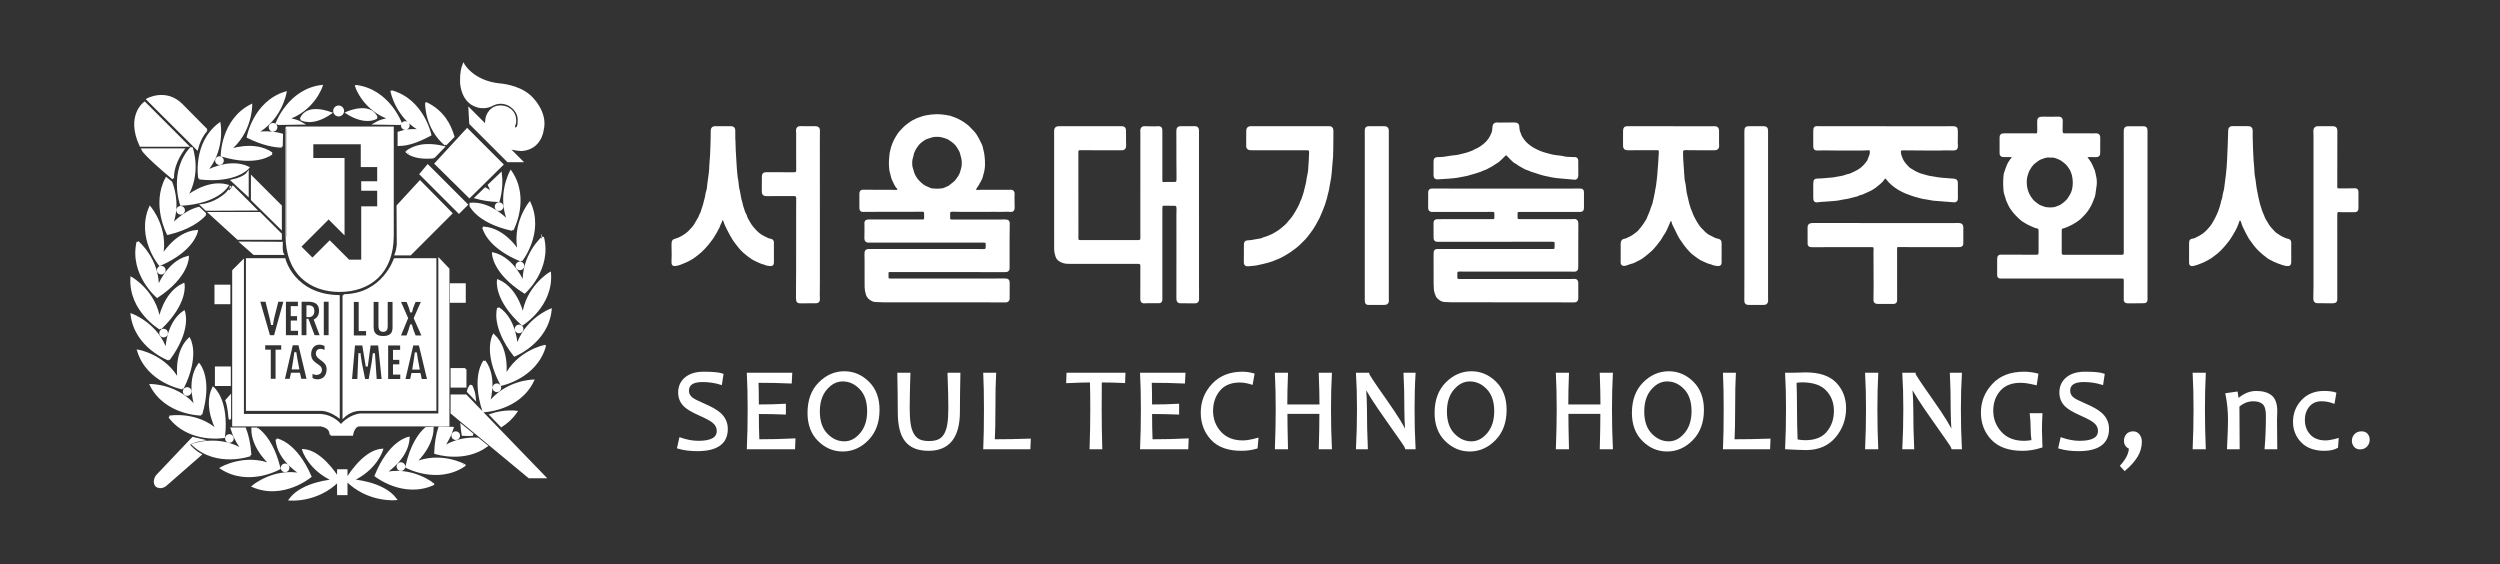 <?xml version="1.0" encoding="utf-8"?>
<!-- Generator: Adobe Illustrator 16.0.0, SVG Export Plug-In . SVG Version: 6.00 Build 0)  -->
<!DOCTYPE svg PUBLIC "-//W3C//DTD SVG 1.1//EN" "http://www.w3.org/Graphics/SVG/1.1/DTD/svg11.dtd">
<svg version="1.1" id="레이어_1" xmlns="http://www.w3.org/2000/svg" xmlns:xlink="http://www.w3.org/1999/xlink" x="0px"
	 y="0px" width="280.234px" height="63.255px" viewBox="0 0 280.234 63.255" enable-background="new 0 0 280.234 63.255"
	 xml:space="preserve">
<rect x="0" y="0" width="280.234" height="63.255" fill="#333333" stroke="none"/>
<g>
	<path fill-rule="evenodd" clip-rule="evenodd" fill="#FFFFFF" stroke="#FFFFFF" stroke-width="0.25" stroke-miterlimit="10" d="
		M105.413,33.762c-1.745,0-3.491-0.001-5.235,0c-0.375,0-0.749,0.006-1.124,0.001c-0.318-0.005-0.636-0.016-0.953-0.035
		c-0.096-0.006-0.195-0.037-0.284-0.077c-0.224-0.1-0.411-0.249-0.543-0.457c-0.041-0.064-0.069-0.139-0.091-0.213
		c-0.038-0.128-0.071-0.259-0.096-0.391c-0.022-0.117-0.039-0.237-0.042-0.356c-0.007-0.24-0.005-0.48-0.005-0.721
		c0-0.819,0-1.64-0.002-2.458c0-0.163-0.009-0.325-0.011-0.488c-0.001-0.091-0.003-0.184,0.009-0.274
		c0.022-0.155,0.11-0.234,0.267-0.255c0.042-0.006,0.084-0.005,0.127-0.005c2.084,0.002,4.168,0.005,6.253,0.006
		c1.886,0,3.772-0.004,5.659-0.004c0.269,0,0.537,0.007,0.805,0.009c0.071,0.001,0.142,0.004,0.211-0.006
		c0.149-0.02,0.235-0.099,0.248-0.245c0.014-0.162,0.014-0.325,0.008-0.487c-0.004-0.119-0.081-0.194-0.194-0.222
		c-0.061-0.015-0.126-0.017-0.189-0.017c-2.692,0.001-5.384,0.003-8.076,0.004c-1.498,0.001-2.996-0.001-4.494-0.001
		c-0.106,0-0.212,0.007-0.318,0.003c-0.216-0.009-0.305-0.097-0.323-0.312c-0.001-0.014-0.002-0.028-0.002-0.042
		c0.003-0.304,0.008-0.607,0.01-0.91c0.001-0.19,0-0.382-0.002-0.572c-0.001-0.084-0.013-0.169-0.008-0.254
		c0.008-0.137,0.085-0.222,0.219-0.247c0.055-0.011,0.113-0.011,0.169-0.011c1.06,0,2.12,0.001,3.179,0.001
		c0.897,0,1.794,0.001,2.692,0.002c0.071,0,0.142,0.002,0.211-0.006c0.133-0.017,0.199-0.085,0.22-0.219
		c0.004-0.028,0.006-0.057,0.006-0.085c0-0.162,0-0.324-0.002-0.487c-0.001-0.049-0.008-0.099-0.02-0.146
		c-0.023-0.09-0.083-0.146-0.175-0.163c-0.055-0.01-0.112-0.013-0.168-0.013c-0.792,0.002-1.583,0.007-2.374,0.009
		s-1.583,0.001-2.374,0.001c-0.53,0-1.059,0-1.589,0.002c-0.092,0-0.184,0.008-0.275,0.008c-0.178,0.001-0.258-0.072-0.275-0.251
		c-0.005-0.049-0.004-0.099-0.004-0.147c0-0.495-0.001-0.989-0.001-1.484c0-0.042,0-0.085,0.006-0.126
		c0.025-0.161,0.112-0.234,0.273-0.233c0.163,0.001,0.325,0.006,0.487,0.007c0.819,0.001,1.639,0,2.458,0.002
		c0.254,0.001,0.508,0.011,0.762,0.015c0.049,0.001,0.1,0,0.147-0.011c0.102-0.022,0.146-0.089,0.118-0.188
		c-0.017-0.06-0.038-0.129-0.08-0.17c-0.156-0.152-0.245-0.349-0.339-0.534c-0.136-0.27-0.277-0.542-0.326-0.848
		c-0.011-0.069-0.029-0.139-0.052-0.205c-0.098-0.284-0.124-0.58-0.138-0.876c-0.023-0.461,0.016-0.918,0.07-1.375
		c0.007-0.056,0.021-0.11,0.034-0.165c0.038-0.158,0.073-0.317,0.116-0.474c0.034-0.122,0.072-0.244,0.121-0.36
		c0.094-0.221,0.182-0.445,0.299-0.653c0.188-0.332,0.393-0.654,0.665-0.927c0.04-0.039,0.08-0.08,0.118-0.122
		c0.316-0.349,0.696-0.618,1.087-0.873c0.059-0.039,0.125-0.066,0.188-0.098c0.038-0.019,0.081-0.028,0.117-0.05
		c0.226-0.138,0.479-0.205,0.724-0.295c0.187-0.069,0.378-0.116,0.574-0.149c0.355-0.062,0.713-0.107,1.074-0.113
		c0.239-0.004,0.48,0.013,0.718,0.038c0.238,0.026,0.474,0.076,0.711,0.116c0.042,0.007,0.085,0.012,0.124,0.026
		c0.281,0.113,0.576,0.191,0.846,0.333c0.2,0.105,0.402,0.205,0.588,0.335c0.278,0.193,0.56,0.382,0.782,0.645
		c0.091,0.107,0.196,0.204,0.295,0.304c0.251,0.253,0.437,0.553,0.601,0.866c0.107,0.206,0.209,0.415,0.311,0.625
		c0.031,0.063,0.063,0.128,0.079,0.195c0.079,0.352,0.179,0.701,0.221,1.058c0.081,0.689,0.1,1.382-0.121,2.057
		c-0.024,0.074-0.042,0.15-0.058,0.226c-0.031,0.14-0.079,0.27-0.151,0.394c-0.103,0.177-0.194,0.36-0.295,0.538
		c-0.053,0.092-0.113,0.179-0.177,0.263c-0.065,0.086-0.116,0.178-0.133,0.284c-0.016,0.099,0.032,0.168,0.13,0.182
		c0.062,0.009,0.126,0.005,0.19,0.003c0.169-0.006,0.339-0.019,0.508-0.019c0.982-0.001,1.964,0.002,2.946,0.004
		c0.078,0,0.155-0.008,0.233-0.008c0.172,0,0.262,0.074,0.293,0.242c0.009,0.048,0.013,0.099,0.009,0.147
		c-0.037,0.459,0.009,0.918,0.003,1.377c-0.001,0.078,0.001,0.156-0.009,0.232c-0.024,0.171-0.121,0.259-0.29,0.239
		c-0.417-0.048-0.833,0.007-1.249-0.005c-0.417-0.013-0.833-0.003-1.25-0.003c-1.074,0-2.148,0.001-3.222-0.001
		c-0.254-0.001-0.508-0.013-0.763-0.017c-0.07-0.002-0.142,0-0.211,0.013c-0.144,0.026-0.23,0.113-0.236,0.258
		c-0.009,0.197-0.009,0.396-0.001,0.594c0.007,0.169,0.098,0.25,0.271,0.265c0.035,0.003,0.071,0.002,0.106,0.002
		c1.399-0.001,2.798-0.002,4.197-0.004c0.558-0.001,1.116-0.004,1.674-0.004c0.07-0.001,0.142-0.001,0.211,0.011
		c0.13,0.021,0.199,0.096,0.217,0.226c0.007,0.048,0.005,0.099,0.004,0.147c-0.005,0.551-0.016,1.103-0.017,1.653
		c-0.002,1.046,0,2.091,0,3.137c0,0.07,0.001,0.142-0.005,0.212c-0.013,0.153-0.083,0.229-0.235,0.254
		c-0.056,0.01-0.113,0.01-0.169,0.01c-2.402-0.002-4.804-0.005-7.206-0.006c-1.682-0.001-3.363-0.001-5.044-0.001
		c-0.184,0-0.368-0.003-0.551-0.003c-0.063,0-0.128,0.001-0.189,0.014c-0.099,0.021-0.168,0.087-0.172,0.19
		c-0.006,0.189-0.005,0.381,0.003,0.571c0.004,0.102,0.074,0.167,0.171,0.191c0.054,0.013,0.112,0.015,0.168,0.015
		c1.985-0.001,3.971-0.004,5.956-0.005c1.724-0.001,3.448,0,5.172,0c0.558,0,1.116-0.003,1.674-0.003
		c0.057,0,0.113-0.001,0.169,0.007c0.167,0.021,0.24,0.09,0.261,0.255c0.011,0.083,0.007,0.169,0.007,0.254
		c0,0.479-0.002,0.96-0.003,1.44c0,0.07,0.006,0.142-0.003,0.211c-0.023,0.164-0.118,0.249-0.282,0.264
		c-0.035,0.003-0.07,0.002-0.106,0.002c-0.918-0.003-1.837-0.008-2.755-0.009C108.409,33.76,106.911,33.761,105.413,33.762
		C105.413,33.761,105.413,33.761,105.413,33.762z M105.038,21.28c0.183-0.012,0.36-0.016,0.535-0.036
		c0.3-0.034,0.55-0.21,0.825-0.313c0.193-0.153,0.388-0.306,0.58-0.461c0.167-0.135,0.285-0.312,0.409-0.483
		c0.176-0.242,0.32-0.499,0.386-0.794c0.019-0.083,0.05-0.162,0.072-0.244c0.023-0.088,0.048-0.178,0.061-0.268
		c0.055-0.418,0.042-0.831-0.101-1.233c-0.016-0.047-0.031-0.095-0.039-0.144c-0.045-0.303-0.209-0.552-0.368-0.802
		c-0.072-0.113-0.143-0.23-0.233-0.327c-0.258-0.274-0.563-0.49-0.886-0.683c-0.276-0.085-0.547-0.197-0.829-0.248
		c-0.24-0.044-0.492-0.025-0.739-0.02c-0.103,0.003-0.206,0.042-0.307,0.071c-0.115,0.031-0.229,0.068-0.343,0.106
		c-0.106,0.036-0.217,0.064-0.317,0.115c-0.201,0.104-0.389,0.231-0.56,0.38c-0.127,0.11-0.258,0.226-0.353,0.363
		c-0.25,0.358-0.497,0.723-0.556,1.174c-0.008,0.063-0.034,0.122-0.053,0.183c-0.112,0.351-0.116,0.709-0.068,1.069
		c0.01,0.076,0.04,0.149,0.062,0.224c0.034,0.115,0.07,0.229,0.104,0.344c0.019,0.061,0.03,0.124,0.053,0.183
		c0.121,0.305,0.292,0.585,0.506,0.827c0.314,0.355,0.675,0.662,1.138,0.818c0.04,0.014,0.078,0.033,0.115,0.054
		c0.119,0.068,0.249,0.102,0.383,0.112C104.691,21.261,104.868,21.27,105.038,21.28z"/>
	<path fill-rule="evenodd" clip-rule="evenodd" fill="#FFFFFF" stroke="#FFFFFF" stroke-width="0.25" stroke-miterlimit="10" d="
		M240.596,24.099c0,3.038,0,6.075,0,9.113c0,0.099,0.003,0.197,0.003,0.297c-0.001,0.049-0.001,0.1-0.01,0.147
		c-0.022,0.138-0.085,0.195-0.227,0.204c-0.135,0.008-0.269,0.009-0.403,0.01c-0.297,0.003-0.593,0.004-0.89,0.006
		c-0.184,0.001-0.367,0.001-0.551,0c-0.042-0.001-0.085-0.004-0.126-0.012c-0.143-0.029-0.204-0.101-0.209-0.249
		c-0.004-0.106,0.001-0.212,0.001-0.318c0.001-0.614,0.001-1.229,0.002-1.844c0-0.007,0-0.015,0-0.021
		c-0.002-0.244-0.08-0.329-0.33-0.336c-0.275-0.007-0.551-0.001-0.827-0.001c-3.574,0-7.149,0.001-10.724,0.002
		c-0.643,0-1.285,0.001-1.929,0.001c-0.063,0-0.128,0.002-0.19-0.007c-0.117-0.016-0.176-0.075-0.19-0.192
		c-0.007-0.056-0.004-0.112-0.004-0.169c0-0.544-0.001-1.088,0.001-1.632c0-0.077,0.001-0.156,0.017-0.231
		c0.023-0.122,0.097-0.182,0.218-0.196c0.035-0.004,0.071-0.003,0.105-0.003c0.806,0.002,1.611,0.005,2.416,0.007
		c0.48,0.002,0.961,0.004,1.441,0.006c0.057,0,0.113,0.001,0.169-0.005c0.146-0.017,0.232-0.094,0.262-0.236
		c0.013-0.062,0.014-0.126,0.014-0.189c0.002-0.763,0.004-1.526,0.004-2.289c0-0.077-0.004-0.155-0.014-0.232
		c-0.017-0.114-0.082-0.192-0.193-0.23c-0.007-0.003-0.013-0.007-0.02-0.007c-0.259-0.029-0.48-0.162-0.714-0.259
		c-0.201-0.083-0.4-0.18-0.585-0.296c-0.191-0.118-0.394-0.223-0.559-0.381c-0.062-0.059-0.132-0.107-0.191-0.167
		c-0.213-0.216-0.44-0.419-0.626-0.661c-0.185-0.241-0.37-0.485-0.498-0.759c-0.132-0.28-0.273-0.559-0.341-0.866
		c-0.024-0.109-0.063-0.217-0.102-0.323c-0.05-0.141-0.083-0.284-0.092-0.434c-0.013-0.226-0.025-0.451-0.036-0.677
		c-0.018-0.354,0.018-0.706,0.045-1.058c0.008-0.104,0.051-0.205,0.082-0.306c0.035-0.114,0.08-0.227,0.116-0.341
		c0.097-0.296,0.212-0.582,0.391-0.842c0.084-0.121,0.153-0.253,0.261-0.357c0.024-0.023,0.039-0.06,0.051-0.092
		c0.027-0.084-0.011-0.163-0.096-0.182c-0.061-0.014-0.126-0.015-0.188-0.014c-0.219,0-0.438,0.005-0.657,0.006
		c-0.063,0-0.128-0.002-0.189-0.014c-0.131-0.026-0.197-0.098-0.214-0.229c-0.007-0.063-0.005-0.127-0.005-0.19
		c0-0.516,0-1.031,0.001-1.547c0-0.063-0.001-0.127,0.007-0.19c0.016-0.129,0.085-0.204,0.213-0.229
		c0.062-0.013,0.126-0.014,0.189-0.014c1.096,0,2.19,0,3.285,0c0.085,0,0.17,0.009,0.254,0.007c0.155-0.003,0.235-0.069,0.262-0.222
		c0.012-0.062,0.012-0.126,0.011-0.189c-0.001-0.354-0.004-0.707-0.006-1.06c-0.001-0.285,0.107-0.4,0.395-0.402
		c0.431-0.004,0.862,0.002,1.293,0.002c0.184,0,0.367-0.004,0.551-0.006c0.036,0,0.071-0.002,0.105,0.002
		c0.154,0.015,0.246,0.1,0.268,0.253c0.008,0.063,0.006,0.127,0.005,0.19c-0.006,0.325-0.015,0.649-0.019,0.975
		c-0.001,0.077,0.01,0.154,0.023,0.23c0.021,0.117,0.097,0.188,0.212,0.207c0.069,0.013,0.141,0.015,0.211,0.015
		c1.018,0.001,2.034,0.001,3.052,0.001c0.106-0.001,0.212-0.007,0.318-0.008c0.056,0,0.113,0.001,0.168,0.01
		c0.125,0.022,0.202,0.1,0.225,0.224c0.011,0.063,0.01,0.127,0.01,0.19c0,0.522-0.001,1.045-0.002,1.568c0,0.07,0,0.142-0.013,0.211
		c-0.021,0.116-0.094,0.188-0.211,0.208c-0.063,0.01-0.127,0.011-0.19,0.01c-0.239-0.001-0.479-0.005-0.72-0.006
		c-0.064-0.001-0.129,0-0.19,0.013c-0.085,0.017-0.12,0.101-0.083,0.182c0.009,0.019,0.02,0.037,0.032,0.055
		c0.077,0.108,0.151,0.221,0.234,0.325c0.125,0.156,0.208,0.337,0.294,0.514c0.09,0.184,0.169,0.373,0.245,0.563
		c0.029,0.07,0.041,0.148,0.058,0.225c0.033,0.151,0.061,0.305,0.096,0.456c0.07,0.306,0.088,0.615,0.053,0.926
		c-0.042,0.365-0.098,0.729-0.151,1.091c-0.013,0.083-0.042,0.164-0.07,0.244c-0.051,0.139-0.105,0.276-0.16,0.414
		c-0.101,0.256-0.216,0.505-0.358,0.742c-0.143,0.236-0.296,0.465-0.483,0.668c-0.239,0.259-0.468,0.53-0.761,0.733
		c-0.219,0.153-0.434,0.313-0.678,0.431c-0.196,0.096-0.388,0.2-0.592,0.281c-0.132,0.052-0.261,0.105-0.399,0.137
		c-0.186,0.043-0.248,0.122-0.264,0.309c-0.004,0.057-0.003,0.112-0.003,0.169c0,0.771,0,1.541,0,2.311
		c0,0.057,0.001,0.114,0.011,0.169c0.027,0.148,0.106,0.223,0.255,0.24c0.056,0.007,0.112,0.005,0.169,0.005
		c2.105,0,4.211,0.001,6.315,0.001c0.063,0,0.128,0,0.19-0.008c0.163-0.021,0.239-0.098,0.258-0.259
		c0.008-0.063,0.007-0.127,0.007-0.19c-0.001-2.374-0.001-4.747-0.002-7.121c0-2.084-0.001-4.168-0.001-6.252
		c0-0.092-0.002-0.185,0.007-0.275c0.021-0.211,0.118-0.301,0.33-0.305c0.163-0.003,0.325,0.001,0.487,0.001
		c0.382,0,0.764,0,1.146-0.001c0.049,0,0.099-0.001,0.147,0.001c0.198,0.012,0.276,0.088,0.294,0.289
		c0.006,0.063,0.004,0.127,0.004,0.19C240.597,17.867,240.597,20.982,240.596,24.099L240.596,24.099z M229.845,17.54
		c-0.349-0.02-0.642,0.004-0.913,0.15c-0.013,0.006-0.026,0.011-0.04,0.014c-0.226,0.052-0.413,0.178-0.596,0.311
		c-0.063,0.046-0.119,0.102-0.183,0.146c-0.25,0.172-0.432,0.403-0.585,0.659c-0.068,0.115-0.146,0.228-0.197,0.35
		c-0.069,0.162-0.123,0.33-0.172,0.5c-0.038,0.128-0.072,0.26-0.082,0.393c-0.059,0.729,0.062,1.422,0.47,2.043
		c0.115,0.177,0.235,0.354,0.396,0.495c0.068,0.061,0.143,0.116,0.212,0.176c0.222,0.188,0.459,0.351,0.746,0.429
		c0.074,0.02,0.146,0.055,0.219,0.079c0.066,0.021,0.135,0.049,0.203,0.056c0.45,0.045,0.902,0.087,1.327-0.13
		c0.02-0.009,0.04-0.017,0.061-0.021c0.25-0.071,0.457-0.216,0.654-0.38c0.043-0.036,0.087-0.071,0.13-0.107
		c0.189-0.161,0.358-0.339,0.478-0.561c0.023-0.043,0.05-0.085,0.078-0.126c0.159-0.229,0.263-0.482,0.329-0.751
		c0.14-0.561,0.112-1.123-0.017-1.679c-0.046-0.196-0.143-0.382-0.217-0.572c-0.011-0.025-0.029-0.048-0.045-0.071
		c-0.063-0.094-0.124-0.188-0.188-0.281c-0.04-0.058-0.08-0.116-0.125-0.17c-0.189-0.222-0.421-0.396-0.654-0.565
		c-0.107-0.078-0.234-0.128-0.355-0.185c-0.083-0.039-0.172-0.064-0.255-0.103c-0.131-0.061-0.268-0.09-0.41-0.096
		C230.008,17.536,229.901,17.54,229.845,17.54z"/>
	<path fill-rule="evenodd" clip-rule="evenodd" fill="#FFFFFF" stroke="#FFFFFF" stroke-width="0.25" stroke-miterlimit="10" d="
		M134.276,24.091c0,2.409,0,4.818,0,7.228c0,0.686,0.004,1.37,0.006,2.056c0,0.071,0.002,0.142-0.003,0.212
		c-0.015,0.192-0.1,0.281-0.295,0.29c-0.162,0.008-0.325-0.002-0.487-0.002c-0.374-0.002-0.749-0.002-1.123-0.003
		c-0.021,0-0.042,0.002-0.064,0.001c-0.192-0.007-0.281-0.084-0.309-0.278c-0.01-0.07-0.011-0.142-0.011-0.212
		c0.001-1.809,0.004-3.617,0.005-5.426c0-1.3-0.002-2.601-0.002-3.9c0-0.197,0.012-0.396,0.014-0.593
		c0-0.092-0.004-0.185-0.02-0.273c-0.025-0.149-0.104-0.221-0.256-0.239c-0.063-0.009-0.126-0.007-0.19-0.008
		c-0.367-0.004-0.734-0.007-1.102-0.011c-0.155-0.001-0.226,0.05-0.251,0.199c-0.015,0.09-0.017,0.183-0.017,0.274
		c-0.002,0.501-0.002,1.003-0.002,1.505c0,2.847,0.001,5.694,0.001,8.542c0,0.056,0.002,0.112-0.003,0.169
		c-0.015,0.164-0.078,0.228-0.238,0.241c-0.042,0.003-0.085,0.002-0.127,0.002c-0.402-0.001-0.805-0.002-1.208-0.001
		c-0.084,0-0.169,0.009-0.254,0.012c-0.049,0.002-0.099,0.007-0.148,0.001c-0.125-0.015-0.208-0.088-0.233-0.212
		c-0.011-0.055-0.012-0.112-0.012-0.168c0.001-1.074,0.002-2.148,0.004-3.222c0-0.12,0.003-0.24,0.004-0.36
		c0-0.05,0.001-0.1-0.003-0.148c-0.017-0.206-0.115-0.301-0.326-0.316c-0.035-0.002-0.07-0.001-0.105-0.001
		c-2.332,0-4.663,0.001-6.995,0.002c-0.269,0-0.537-0.003-0.805-0.003c-0.304,0-0.592-0.077-0.853-0.225
		c-0.205-0.114-0.372-0.28-0.437-0.521c-0.037-0.137-0.08-0.271-0.108-0.41c-0.021-0.103-0.033-0.21-0.033-0.314
		c-0.002-1.696-0.001-3.392-0.001-5.087c0-2.417,0-4.833,0-7.249c0-0.311,0.004-0.622-0.003-0.933
		c-0.007-0.298,0.112-0.443,0.449-0.442c1.462,0.008,2.925,0.006,4.387,0.006c0.848,0.001,1.696-0.003,2.543-0.004
		c0.049,0,0.099-0.002,0.148,0.004c0.167,0.019,0.251,0.101,0.274,0.27c0.007,0.049,0.007,0.1,0.008,0.148
		c0.001,0.367,0,0.734,0.003,1.102c0.001,0.135,0.011,0.269,0.011,0.402c0,0.092,0.002,0.185-0.016,0.273
		c-0.034,0.164-0.131,0.238-0.297,0.25c-0.021,0.002-0.042,0.001-0.063,0.001c-0.897,0-1.794,0-2.691-0.002
		c-0.622-0.001-1.244-0.005-1.865-0.007c-0.056,0-0.113-0.003-0.169,0.004c-0.144,0.016-0.228,0.1-0.249,0.244
		c-0.006,0.042-0.005,0.085-0.005,0.127c0.001,2.034,0.004,4.069,0.005,6.104c0.001,1.038,0.001,2.077,0.001,3.115
		c0,0.106-0.004,0.212-0.004,0.317c0,0.063-0.001,0.129,0.01,0.19c0.024,0.139,0.104,0.209,0.243,0.224
		c0.035,0.003,0.07,0.002,0.105,0.002c2.021-0.001,4.042-0.002,6.062-0.003c0.141,0,0.283,0.006,0.424,0.003
		c0.257-0.006,0.355-0.105,0.356-0.367c0.001-0.466-0.005-0.933-0.005-1.398c0-3.398,0.002-6.797,0.004-10.195
		c0-0.141-0.008-0.282-0.006-0.424c0-0.063,0.003-0.129,0.025-0.187c0.046-0.123,0.14-0.194,0.274-0.197
		c0.099-0.002,0.198,0.004,0.297,0.006c0.282,0.005,0.564,0.013,0.847,0.014c0.141,0.001,0.282-0.014,0.423-0.018
		c0.268-0.01,0.346,0.059,0.352,0.326c0.007,0.324,0.003,0.65,0.003,0.975c0,1.526,0,3.053,0,4.578c0,0.063,0,0.128,0.01,0.19
		c0.021,0.124,0.089,0.188,0.216,0.19c0.134,0.003,0.268-0.01,0.402-0.011c0.247-0.002,0.494,0.001,0.741,0
		c0.077,0,0.156,0.003,0.232-0.009c0.125-0.02,0.203-0.097,0.219-0.224c0.012-0.091,0.02-0.184,0.019-0.274
		c-0.004-0.742-0.012-1.483-0.015-2.226c-0.004-1.018-0.004-2.034-0.005-3.052c0-0.07,0-0.143,0.012-0.211
		c0.026-0.152,0.119-0.235,0.271-0.251c0.049-0.006,0.099-0.003,0.148-0.003c0.495-0.001,0.989-0.002,1.483-0.003
		c0.028,0,0.057-0.002,0.084,0.001c0.164,0.014,0.257,0.099,0.283,0.263c0.007,0.049,0.008,0.099,0.008,0.148
		c0,3.137,0,6.273,0,9.41C134.28,24.091,134.278,24.091,134.276,24.091z"/>
	<path fill-rule="evenodd" clip-rule="evenodd" fill="#FFFFFF" stroke="#FFFFFF" stroke-width="0.25" stroke-miterlimit="10" d="
		M168.837,21.264c2.395,0,4.79,0,7.185,0c0.332-0.001,0.664-0.006,0.996-0.007c0.07,0,0.142,0,0.211,0.012
		c0.113,0.02,0.174,0.083,0.191,0.197c0.008,0.055,0.007,0.112,0.007,0.169c0,0.522,0.001,1.045,0,1.568
		c0,0.07,0.002,0.142-0.009,0.211c-0.019,0.12-0.087,0.189-0.208,0.208c-0.076,0.012-0.155,0.011-0.232,0.011
		c-1.675-0.001-3.349-0.003-5.023-0.004c-0.516,0-1.031,0-1.547,0.001c-0.07,0-0.143,0.001-0.211,0.012
		c-0.117,0.02-0.202,0.092-0.207,0.209c-0.01,0.211-0.009,0.424,0.007,0.634c0.009,0.123,0.088,0.181,0.216,0.196
		c0.076,0.009,0.154,0.008,0.232,0.008c1.9,0.001,3.801,0.002,5.701,0.001c0.099,0,0.199,0,0.296-0.016
		c0.2-0.033,0.357,0.104,0.355,0.336c-0.009,1.004-0.007,2.007-0.009,3.01c0,0.608,0.001,1.216,0,1.823
		c0,0.077,0.001,0.156-0.009,0.232c-0.026,0.187-0.111,0.256-0.3,0.254c-0.262-0.003-0.522-0.009-0.784-0.009
		c-3.913-0.001-7.827-0.001-11.741-0.002c-0.099,0-0.198-0.002-0.297-0.002c-0.05,0-0.1,0-0.148,0.005
		c-0.179,0.021-0.268,0.106-0.275,0.288c-0.009,0.184-0.007,0.367,0.002,0.551c0.006,0.128,0.084,0.207,0.21,0.229
		c0.063,0.011,0.127,0.011,0.19,0.011c1.88,0,3.759-0.001,5.638-0.001c2.289,0,4.578,0,6.867,0c0.105,0,0.212-0.007,0.317-0.011
		c0.221-0.008,0.311,0.069,0.329,0.29c0.005,0.057,0.003,0.113,0.003,0.17c0.001,0.516,0.001,1.031,0.001,1.547
		c0,0.028,0.001,0.057-0.001,0.085c-0.014,0.2-0.112,0.292-0.313,0.292c-4.076-0.004-8.152-0.009-12.229-0.012
		c-0.509-0.001-1.018,0.006-1.526,0.002c-0.261-0.002-0.522-0.017-0.783-0.031c-0.219-0.012-0.411-0.092-0.576-0.238
		c-0.043-0.037-0.087-0.072-0.131-0.107c-0.091-0.073-0.152-0.166-0.19-0.275c-0.037-0.106-0.086-0.21-0.116-0.317
		c-0.034-0.122-0.065-0.247-0.075-0.372c-0.019-0.226-0.027-0.452-0.027-0.678c-0.003-1.081-0.003-2.161-0.002-3.243
		c0-0.084-0.001-0.17,0.012-0.253c0.019-0.123,0.088-0.187,0.21-0.204c0.056-0.008,0.113-0.007,0.169-0.007
		c3.073,0.001,6.146,0.002,9.22,0.002c1.188,0.001,2.374,0,3.561-0.001c0.07,0,0.143-0.002,0.21-0.017
		c0.099-0.021,0.166-0.089,0.172-0.191c0.012-0.196,0.02-0.395,0.014-0.593c-0.005-0.148-0.09-0.233-0.238-0.252
		c-0.112-0.013-0.226-0.014-0.338-0.014c-1.06,0.002-2.12,0.006-3.179,0.006c-2.65,0.002-5.3,0.001-7.948,0.001
		c-0.48,0-0.961,0.002-1.441,0.002c-0.063,0-0.128,0.002-0.19-0.006c-0.129-0.017-0.206-0.089-0.228-0.215
		c-0.009-0.048-0.007-0.099-0.008-0.148c-0.001-0.522-0.003-1.045-0.004-1.567c0-0.007,0-0.015,0-0.021
		c0-0.248,0.077-0.328,0.331-0.329c0.854-0.003,1.709-0.003,2.564-0.003c1.187,0,2.373,0,3.561,0c0.035,0,0.071,0.002,0.105-0.001
		c0.154-0.01,0.243-0.078,0.253-0.232c0.013-0.203,0.011-0.409-0.004-0.612c-0.011-0.14-0.101-0.204-0.246-0.216
		c-0.035-0.003-0.07-0.001-0.105-0.001c-2.099,0-4.196,0.001-6.295,0.002c-0.12,0-0.239,0.005-0.36,0.006
		c-0.056,0-0.113,0.001-0.168-0.009c-0.132-0.024-0.213-0.108-0.232-0.242c-0.009-0.063-0.008-0.126-0.008-0.189
		c0-0.516,0-1.032,0.002-1.547c0-0.057-0.001-0.114,0.008-0.17c0.019-0.117,0.09-0.189,0.206-0.213
		c0.055-0.011,0.112-0.012,0.169-0.011c0.678,0.002,1.355,0.007,2.033,0.008c1.484,0.002,2.968,0.002,4.451,0.002
		C167.664,21.264,168.25,21.264,168.837,21.264z"/>
	<path fill-rule="evenodd" clip-rule="evenodd" fill="#FFFFFF" stroke="#FFFFFF" stroke-width="0.25" stroke-miterlimit="10" d="
		M211.32,14.276c2.239,0,4.479,0,6.72-0.001c0.289,0,0.579-0.003,0.869-0.003c0.07,0,0.141,0.005,0.21,0.018
		c0.107,0.021,0.181,0.088,0.198,0.195c0.018,0.104,0.024,0.21,0.024,0.315c-0.002,0.417-0.01,0.834-0.013,1.25
		c0,0.063,0.007,0.127,0.011,0.19c0.003,0.043,0.008,0.085,0.008,0.127c0,0.268-0.107,0.377-0.371,0.375
		c-0.276-0.003-0.552-0.012-0.827-0.012c-0.205,0-0.409,0.009-0.614,0.014c-0.057,0.002-0.112,0.005-0.169,0.005
		c-0.431,0-0.862,0.002-1.293-0.001c-0.883-0.005-1.766-0.013-2.648-0.019c-0.071-0.001-0.142-0.004-0.212,0.004
		c-0.188,0.02-0.285,0.127-0.265,0.313c0.021,0.203,0.059,0.405,0.145,0.595c0.047,0.103,0.085,0.209,0.134,0.311
		c0.037,0.076,0.082,0.148,0.128,0.219c0.147,0.226,0.334,0.419,0.52,0.612c0.044,0.046,0.087,0.094,0.14,0.128
		c0.368,0.237,0.74,0.47,1.156,0.618c0.02,0.007,0.039,0.018,0.06,0.022c0.452,0.109,0.885,0.297,1.354,0.335
		c0.776,0.175,1.569,0.187,2.356,0.263c0.049,0.005,0.099,0.006,0.147,0.015c0.146,0.029,0.225,0.107,0.246,0.254
		c0.01,0.068,0.005,0.141,0.005,0.211c0.002,0.509,0.002,1.017,0.003,1.524c0,0.043,0.006,0.085,0.003,0.127
		c-0.014,0.196-0.128,0.291-0.323,0.274c-0.141-0.012-0.281-0.023-0.422-0.035c-0.627-0.049-1.254-0.096-1.88-0.148
		c-0.126-0.011-0.251-0.042-0.376-0.065c-0.111-0.02-0.222-0.051-0.333-0.062c-0.29-0.027-0.571-0.091-0.852-0.169
		c-0.299-0.082-0.599-0.156-0.892-0.268c-0.263-0.1-0.533-0.186-0.789-0.304c-0.237-0.109-0.466-0.236-0.691-0.367
		c-0.268-0.157-0.509-0.353-0.745-0.555c-0.168-0.144-0.308-0.312-0.448-0.478c-0.041-0.049-0.079-0.102-0.126-0.143
		c-0.103-0.087-0.225-0.081-0.296,0.027c-0.254,0.386-0.618,0.657-0.969,0.939c-0.174,0.141-0.378,0.246-0.576,0.354
		c-0.161,0.087-0.334,0.153-0.501,0.229c-0.052,0.023-0.105,0.044-0.154,0.071c-0.137,0.075-0.279,0.132-0.435,0.162
		c-0.075,0.015-0.151,0.04-0.218,0.077c-0.12,0.065-0.244,0.107-0.379,0.131c-0.11,0.02-0.221,0.049-0.328,0.082
		c-0.312,0.098-0.631,0.157-0.953,0.203c-0.063,0.009-0.127,0.013-0.188,0.029c-0.426,0.113-0.864,0.142-1.301,0.174
		c-0.38,0.029-0.761,0.051-1.141,0.079c-0.105,0.008-0.21,0.025-0.314,0.041c-0.218,0.033-0.319-0.047-0.332-0.271
		c-0.006-0.119-0.003-0.239-0.003-0.359c-0.001-0.417-0.002-0.834-0.001-1.251c0-0.099,0.001-0.198,0.017-0.296
		c0.027-0.171,0.1-0.232,0.271-0.235c0.594-0.011,1.183-0.089,1.774-0.129c0.042-0.003,0.084-0.011,0.126-0.018
		c0.313-0.056,0.625-0.112,0.938-0.168c0.028-0.006,0.057-0.009,0.083-0.018c0.275-0.092,0.549-0.186,0.833-0.245
		c0.373-0.167,0.744-0.33,1.087-0.565c0.353-0.242,0.618-0.552,0.864-0.89c0.017-0.023,0.034-0.046,0.045-0.071
		c0.095-0.243,0.197-0.483,0.276-0.731c0.035-0.111,0.033-0.238,0.026-0.356c-0.01-0.164-0.101-0.238-0.266-0.234
		c-0.212,0.005-0.424,0.025-0.636,0.026c-0.614,0.004-1.229,0.001-1.844,0c-0.402,0-0.806,0.002-1.208,0
		c-0.423-0.003-0.847-0.013-1.271-0.014c-0.269,0-0.536,0.008-0.804,0.015c-0.196,0.006-0.293-0.069-0.307-0.266
		c-0.012-0.154-0.006-0.311-0.006-0.466c0-0.445,0-0.891,0.002-1.335c0-0.077,0.002-0.156,0.019-0.231
		c0.026-0.121,0.101-0.18,0.227-0.185c0.112-0.004,0.226,0.005,0.339,0.005c2.451,0,4.903,0,7.354,0
		C211.32,14.273,211.32,14.274,211.32,14.276z"/>
	<path fill-rule="evenodd" clip-rule="evenodd" fill="#FFFFFF" stroke="#FFFFFF" stroke-width="0.25" stroke-miterlimit="10" d="
		M187.315,14.275c1.562,0,3.122,0,4.684,0c0.085,0,0.17-0.006,0.254-0.001c0.182,0.012,0.286,0.109,0.311,0.288
		c0.01,0.069,0.008,0.141,0.008,0.212c-0.001,0.402-0.003,0.805-0.003,1.208c0,0.091,0.007,0.183,0.011,0.274
		c0.001,0.035,0.005,0.07,0.004,0.106c-0.006,0.234-0.117,0.349-0.354,0.354c-0.232,0.004-0.466,0.001-0.699,0.001
		c-0.679-0.001-1.356,0-2.034-0.002c-0.148-0.001-0.297-0.015-0.445-0.014c-0.098,0-0.198,0.003-0.293,0.024
		c-0.146,0.032-0.219,0.122-0.219,0.271c0,0.311-0.003,0.622,0.016,0.933c0.043,0.704,0.098,1.408,0.148,2.113
		c0.006,0.077,0.009,0.156,0.029,0.23c0.104,0.377,0.138,0.764,0.182,1.15c0.005,0.049,0.007,0.099,0.019,0.146
		c0.096,0.42,0.19,0.84,0.293,1.259c0.048,0.191,0.112,0.379,0.174,0.566c0.025,0.081,0.061,0.158,0.093,0.236
		c0.019,0.046,0.047,0.088,0.061,0.135c0.058,0.197,0.149,0.38,0.232,0.566c0.122,0.272,0.282,0.521,0.433,0.775
		c0.219,0.37,0.514,0.674,0.821,0.965c0.162,0.154,0.337,0.299,0.545,0.398c0.203,0.097,0.399,0.21,0.604,0.307
		c0.088,0.041,0.186,0.066,0.282,0.086c0.322,0.066,0.387,0.139,0.387,0.472c0.001,0.529-0.004,1.06-0.005,1.589
		c0,0.148,0.004,0.297,0.006,0.445c0.005,0.275-0.083,0.358-0.359,0.324c-0.202-0.025-0.406-0.052-0.595-0.144
		c-0.031-0.015-0.065-0.028-0.1-0.035c-0.293-0.062-0.561-0.192-0.829-0.317c-0.18-0.082-0.367-0.16-0.522-0.278
		c-0.314-0.237-0.653-0.446-0.93-0.732c-0.132-0.137-0.256-0.282-0.383-0.425c-0.202-0.227-0.371-0.478-0.538-0.73
		c-0.063-0.095-0.133-0.184-0.196-0.276c-0.097-0.14-0.169-0.293-0.25-0.441c-0.204-0.371-0.355-0.769-0.56-1.139
		c-0.037-0.067-0.058-0.145-0.082-0.218c-0.017-0.054-0.024-0.11-0.042-0.164c-0.022-0.07-0.062-0.13-0.141-0.142
		c-0.092-0.013-0.144,0.047-0.186,0.115c-0.015,0.024-0.026,0.051-0.037,0.076c-0.117,0.272-0.224,0.55-0.354,0.815
		c-0.097,0.194-0.181,0.398-0.321,0.57c-0.027,0.032-0.049,0.069-0.068,0.106c-0.205,0.397-0.477,0.751-0.758,1.093
		c-0.206,0.25-0.415,0.5-0.663,0.713c-0.246,0.211-0.49,0.424-0.749,0.621c-0.199,0.15-0.415,0.273-0.634,0.38
		c-0.271,0.132-0.535,0.29-0.841,0.344c-0.082,0.015-0.159,0.057-0.238,0.085c-0.101,0.034-0.199,0.073-0.302,0.099
		c-0.06,0.016-0.126,0.02-0.188,0.013c-0.122-0.014-0.188-0.086-0.201-0.208c-0.002-0.028-0.002-0.057-0.002-0.085
		c0.001-0.678,0.002-1.356,0.003-2.034c0.001-0.05,0.001-0.1,0.008-0.148c0.023-0.182,0.112-0.286,0.291-0.314
		c0.163-0.026,0.314-0.075,0.451-0.17c0.045-0.032,0.101-0.051,0.152-0.072c0.211-0.087,0.396-0.214,0.575-0.354
		c0.167-0.131,0.345-0.247,0.482-0.411c0.081-0.098,0.163-0.195,0.241-0.294c0.113-0.144,0.235-0.281,0.33-0.44
		c0.097-0.163,0.204-0.321,0.306-0.481c0.02-0.03,0.034-0.063,0.048-0.095c0.129-0.307,0.259-0.611,0.383-0.919
		c0.044-0.111,0.073-0.229,0.112-0.343c0.026-0.08,0.049-0.163,0.087-0.237c0.072-0.141,0.108-0.29,0.137-0.443
		c0.03-0.159,0.074-0.316,0.107-0.475c0.044-0.207,0.084-0.415,0.124-0.623c0.015-0.076,0.018-0.155,0.036-0.23
		c0.096-0.399,0.129-0.809,0.181-1.215c0.019-0.146,0.035-0.294,0.047-0.441c0.036-0.45,0.071-0.901,0.104-1.352
		c0.028-0.401,0.051-0.804,0.074-1.205c0.004-0.063,0.004-0.128-0.009-0.189c-0.022-0.106-0.093-0.173-0.205-0.185
		c-0.056-0.006-0.112-0.005-0.169-0.005c-1.066,0.001-2.134,0.003-3.2,0.005c-0.042,0-0.085,0.001-0.127-0.003
		c-0.182-0.02-0.278-0.116-0.298-0.3c-0.006-0.049-0.005-0.099-0.005-0.148c0.001-0.522,0.002-1.045,0.004-1.567
		c0-0.063,0.002-0.128,0.015-0.19c0.025-0.131,0.107-0.213,0.242-0.23c0.069-0.009,0.141-0.009,0.211-0.009
		c1.597-0.001,3.193-0.001,4.79-0.001C187.315,14.272,187.315,14.274,187.315,14.275z"/>
	<path fill-rule="evenodd" clip-rule="evenodd" fill="#FFFFFF" stroke="#FFFFFF" stroke-width="0.25" stroke-miterlimit="10" d="
		M144.583,14.273c1.301,0,2.601,0,3.901-0.001c0.127,0,0.254-0.004,0.382-0.004c0.063-0.001,0.127-0.002,0.19,0.004
		c0.159,0.018,0.24,0.091,0.272,0.249c0.011,0.056,0.016,0.112,0.015,0.169c-0.004,0.636-0.018,1.271-0.014,1.907
		c0.005,0.644-0.033,1.284-0.108,1.924c-0.029,0.245-0.036,0.493-0.06,0.739c-0.038,0.4-0.079,0.801-0.17,1.195
		c-0.057,0.247-0.085,0.501-0.131,0.751c-0.021,0.118-0.052,0.234-0.082,0.351c-0.014,0.055-0.04,0.106-0.05,0.162
		c-0.063,0.37-0.191,0.722-0.294,1.081c-0.01,0.034-0.016,0.069-0.028,0.103c-0.113,0.289-0.228,0.577-0.342,0.865
		c-0.019,0.046-0.042,0.09-0.06,0.136c-0.122,0.317-0.264,0.624-0.443,0.913c-0.067,0.107-0.121,0.224-0.182,0.335
		c-0.172,0.309-0.366,0.604-0.583,0.882c-0.235,0.3-0.448,0.618-0.732,0.876c-0.1,0.09-0.192,0.188-0.286,0.284
		c-0.321,0.331-0.687,0.607-1.059,0.876c-0.252,0.183-0.523,0.333-0.789,0.494c-0.39,0.236-0.807,0.41-1.229,0.567
		c-0.402,0.15-0.816,0.275-1.24,0.358c-0.104,0.021-0.21,0.035-0.311,0.066c-0.238,0.074-0.482,0.104-0.73,0.121
		c-0.148,0.011-0.295,0.03-0.443,0.042c-0.063,0.006-0.127,0.01-0.19,0.002c-0.138-0.016-0.215-0.097-0.232-0.233
		c-0.003-0.028-0.003-0.057-0.003-0.085c0.002-0.621,0.005-1.243,0.008-1.865c0-0.077-0.002-0.155,0.007-0.232
		c0.017-0.141,0.09-0.212,0.231-0.235c0.042-0.007,0.084-0.009,0.126-0.01c0.255-0.006,0.505-0.048,0.754-0.104
		c0.179-0.04,0.36-0.066,0.543-0.091c0.113-0.016,0.221-0.042,0.324-0.092c0.057-0.027,0.114-0.061,0.175-0.075
		c0.284-0.067,0.545-0.194,0.813-0.304c0.039-0.017,0.08-0.03,0.117-0.051c0.327-0.194,0.671-0.367,0.963-0.613
		c0.308-0.258,0.633-0.5,0.87-0.832c0.062-0.086,0.141-0.158,0.21-0.237c0.246-0.276,0.434-0.594,0.625-0.905
		c0.17-0.275,0.306-0.573,0.453-0.862c0.025-0.05,0.04-0.105,0.059-0.159s0.028-0.111,0.058-0.159
		c0.154-0.258,0.205-0.555,0.313-0.831c0.016-0.039,0.028-0.08,0.038-0.121c0.082-0.328,0.165-0.657,0.245-0.986
		c0.017-0.068,0.033-0.138,0.042-0.208c0.043-0.337,0.104-0.669,0.184-0.999c0.046-0.19,0.046-0.393,0.062-0.59
		c0.021-0.274,0.041-0.549,0.056-0.824c0.018-0.317,0.028-0.635,0.041-0.953c0.002-0.027,0.003-0.057,0-0.084
		c-0.013-0.136-0.084-0.221-0.22-0.248c-0.062-0.013-0.127-0.014-0.19-0.014c-1.815,0-3.632,0-5.447,0
		c-0.269,0-0.537-0.002-0.806-0.005c-0.056-0.001-0.114-0.005-0.167-0.021c-0.132-0.043-0.215-0.132-0.224-0.276
		c-0.002-0.036-0.001-0.071-0.001-0.106c0.002-0.516,0.004-1.031,0.006-1.547c0-0.071-0.001-0.143,0.01-0.212
		c0.025-0.157,0.123-0.251,0.279-0.274c0.042-0.006,0.085-0.006,0.127-0.006c1.448,0,2.896,0,4.345,0
		C144.583,14.271,144.583,14.271,144.583,14.273z"/>
	<path fill-rule="evenodd" clip-rule="evenodd" fill="#FFFFFF" stroke="#FFFFFF" stroke-width="0.25" stroke-miterlimit="10" d="
		M252.402,15.789c0.01,0.353,0.008,0.706,0.03,1.059c0.034,0.535,0.034,1.072,0.099,1.606c0.03,0.259,0.039,0.521,0.049,0.782
		c0.009,0.233,0.037,0.465,0.084,0.693c0.052,0.256,0.085,0.515,0.111,0.775c0.028,0.287,0.091,0.57,0.143,0.855
		c0.034,0.188,0.071,0.375,0.11,0.562c0.032,0.151,0.069,0.303,0.106,0.453c0.038,0.158,0.068,0.319,0.122,0.472
		c0.123,0.352,0.207,0.718,0.377,1.052c0.017,0.032,0.033,0.063,0.043,0.097c0.091,0.302,0.257,0.564,0.425,0.826
		c0.004,0.006,0.008,0.012,0.012,0.018c0.196,0.4,0.519,0.702,0.814,1.022c0.117,0.127,0.279,0.214,0.423,0.314
		c0.087,0.062,0.178,0.115,0.267,0.173c0.012,0.007,0.022,0.019,0.035,0.023c0.241,0.1,0.463,0.244,0.723,0.298
		c0.034,0.007,0.069,0.013,0.103,0.022c0.15,0.044,0.212,0.117,0.227,0.27c0.004,0.049,0.003,0.099,0.003,0.148
		c0,0.685,0,1.37,0,2.056c0,0.275-0.084,0.36-0.358,0.33c-0.146-0.016-0.295-0.047-0.434-0.096c-0.319-0.113-0.645-0.21-0.95-0.358
		c-0.076-0.038-0.152-0.075-0.227-0.115c-0.094-0.048-0.185-0.104-0.281-0.146c-0.173-0.073-0.303-0.205-0.45-0.314
		c-0.249-0.185-0.488-0.383-0.71-0.602c-0.211-0.209-0.415-0.423-0.59-0.664c-0.166-0.229-0.331-0.457-0.497-0.686
		c-0.012-0.017-0.025-0.033-0.036-0.052c-0.125-0.229-0.253-0.455-0.373-0.687c-0.085-0.162-0.157-0.332-0.24-0.495
		c-0.091-0.177-0.161-0.361-0.21-0.554c-0.016-0.061-0.034-0.124-0.065-0.178c-0.036-0.059-0.084-0.114-0.136-0.159
		c-0.06-0.05-0.142-0.029-0.183,0.038c-0.024,0.042-0.042,0.089-0.06,0.135c-0.079,0.204-0.155,0.409-0.235,0.613
		c-0.022,0.06-0.054,0.115-0.082,0.172c-0.054,0.106-0.104,0.216-0.163,0.319c-0.102,0.178-0.21,0.352-0.313,0.528
		c-0.234,0.406-0.526,0.77-0.831,1.121c-0.198,0.229-0.41,0.447-0.63,0.657c-0.153,0.146-0.327,0.268-0.495,0.397
		c-0.145,0.112-0.288,0.229-0.443,0.325c-0.186,0.115-0.382,0.212-0.575,0.314c-0.088,0.046-0.176,0.091-0.268,0.127
		c-0.341,0.135-0.677,0.282-1.039,0.354c-0.021,0.004-0.041,0.008-0.063,0.01c-0.183,0.02-0.264-0.048-0.265-0.236
		c-0.004-0.459-0.002-0.919-0.001-1.378c0-0.269,0-0.536,0.002-0.806c0.001-0.069,0.005-0.142,0.019-0.21
		c0.02-0.099,0.083-0.161,0.185-0.182c0.034-0.007,0.069-0.014,0.104-0.017c0.123-0.012,0.233-0.054,0.34-0.112
		c0.149-0.08,0.301-0.154,0.451-0.234c0.34-0.181,0.633-0.425,0.894-0.704c0.234-0.253,0.465-0.512,0.628-0.821
		c0.102-0.194,0.223-0.378,0.317-0.574c0.129-0.267,0.263-0.531,0.353-0.815c0.042-0.135,0.092-0.268,0.134-0.402
		c0.036-0.114,0.075-0.229,0.1-0.346c0.042-0.2,0.089-0.399,0.161-0.592c0.034-0.091,0.042-0.192,0.06-0.289
		c0.025-0.132,0.034-0.27,0.077-0.395c0.102-0.306,0.125-0.623,0.17-0.937c0.058-0.398,0.104-0.799,0.15-1.198
		c0.027-0.238,0.047-0.478,0.066-0.717c0.018-0.219,0.032-0.437,0.043-0.655c0.028-0.593,0.056-1.186,0.078-1.778
		c0.021-0.558,0.035-1.115,0.053-1.673c0.001-0.049,0.005-0.1,0.019-0.146c0.039-0.126,0.122-0.205,0.259-0.216
		c0.042-0.004,0.085-0.003,0.127-0.003c0.572,0.001,1.145,0.002,1.716,0.003c0.028,0,0.057,0,0.085,0.002
		c0.149,0.015,0.249,0.098,0.278,0.247c0.015,0.075,0.014,0.154,0.014,0.231c0.002,0.346,0.001,0.692,0.001,1.038
		C252.392,15.789,252.397,15.789,252.402,15.789z"/>
	<path fill-rule="evenodd" clip-rule="evenodd" fill="#FFFFFF" stroke="#FFFFFF" stroke-width="0.25" stroke-miterlimit="10" d="
		M82.315,15.789c0.01,0.346,0.014,0.691,0.032,1.037c0.035,0.67,0.074,1.34,0.119,2.009c0.021,0.31,0.057,0.618,0.086,0.928
		c0.004,0.042,0.008,0.085,0.017,0.126c0.068,0.332,0.113,0.668,0.136,1.007c0.009,0.132,0.053,0.262,0.08,0.394
		c0.035,0.165,0.077,0.33,0.099,0.497c0.04,0.303,0.097,0.6,0.193,0.889c0.011,0.034,0.024,0.067,0.03,0.102
		c0.053,0.315,0.168,0.612,0.264,0.915c0.036,0.115,0.08,0.226,0.146,0.328c0.034,0.053,0.069,0.11,0.081,0.171
		c0.052,0.248,0.193,0.454,0.313,0.668c0.125,0.222,0.254,0.44,0.42,0.635c0.22,0.258,0.44,0.511,0.708,0.726
		c0.308,0.248,0.66,0.406,1.009,0.576c0.075,0.036,0.161,0.051,0.242,0.073c0.047,0.014,0.097,0.021,0.144,0.034
		c0.114,0.034,0.175,0.113,0.188,0.23c0.004,0.035,0.004,0.07,0.004,0.106c0,0.72,0,1.44,0,2.161c0,0.021,0,0.042-0.001,0.063
		c-0.013,0.173-0.083,0.246-0.256,0.236c-0.219-0.013-0.437-0.039-0.639-0.135c-0.026-0.012-0.051-0.027-0.078-0.033
		c-0.293-0.061-0.557-0.2-0.826-0.323c-0.23-0.104-0.46-0.215-0.66-0.376c-0.082-0.066-0.176-0.117-0.26-0.182
		c-0.327-0.247-0.639-0.514-0.907-0.824c-0.208-0.24-0.395-0.497-0.588-0.748c-0.186-0.241-0.322-0.514-0.478-0.772
		c-0.219-0.364-0.385-0.754-0.575-1.132c-0.05-0.1-0.073-0.214-0.115-0.318c-0.031-0.078-0.063-0.159-0.111-0.227
		c-0.071-0.099-0.201-0.087-0.265,0.016c-0.011,0.018-0.023,0.037-0.028,0.057c-0.049,0.238-0.207,0.434-0.267,0.667
		c-0.001,0.007-0.004,0.014-0.007,0.021c-0.115,0.218-0.224,0.439-0.345,0.654c-0.118,0.208-0.245,0.412-0.374,0.614
		c-0.061,0.095-0.135,0.181-0.203,0.271c-0.225,0.299-0.454,0.594-0.714,0.865c-0.245,0.256-0.501,0.497-0.783,0.711
		c-0.106,0.081-0.212,0.164-0.319,0.244c-0.354,0.264-0.744,0.464-1.148,0.63c-0.292,0.12-0.582,0.257-0.9,0.302
		c-0.056,0.008-0.112,0.019-0.168,0.018c-0.116-0.002-0.184-0.059-0.206-0.174c-0.011-0.055-0.012-0.112-0.011-0.168
		c0-0.113,0-0.227,0.008-0.34c0.034-0.508-0.011-1.016-0.004-1.524c0.001-0.099,0-0.198,0.011-0.296
		c0.02-0.187,0.087-0.26,0.269-0.308c0.436-0.115,0.821-0.329,1.189-0.585c0.329-0.229,0.588-0.526,0.849-0.824
		c0.079-0.09,0.146-0.19,0.208-0.293c0.161-0.266,0.317-0.533,0.472-0.803c0.028-0.048,0.04-0.105,0.061-0.157
		c0.027-0.065,0.046-0.136,0.084-0.193c0.083-0.127,0.135-0.263,0.167-0.41c0.011-0.048,0.023-0.097,0.042-0.142
		c0.168-0.407,0.243-0.841,0.363-1.261c0.014-0.047,0.028-0.096,0.034-0.145c0.037-0.28,0.093-0.556,0.187-0.824
		c0.022-0.065,0.027-0.139,0.033-0.209c0.026-0.316,0.075-0.631,0.117-0.945c0.069-0.511,0.149-1.021,0.152-1.538
		c0-0.077,0.008-0.154,0.015-0.232c0.051-0.598,0.092-1.196,0.104-1.797c0.011-0.614,0.048-1.228,0.04-1.843
		c0-0.042,0.001-0.085,0.007-0.127c0.027-0.191,0.131-0.286,0.327-0.29c0.233-0.003,0.466,0.001,0.699,0.001
		c0.367-0.001,0.734,0,1.102-0.003c0.25-0.002,0.36,0.098,0.367,0.355c0.005,0.204,0.001,0.409,0.001,0.614c0,0.184,0,0.367,0,0.551
		C82.302,15.789,82.309,15.789,82.315,15.789z"/>
	<path fill-rule="evenodd" clip-rule="evenodd" fill="#FFFFFF" stroke="#FFFFFF" stroke-width="0.25" stroke-miterlimit="10" d="
		M211.367,25.127c2.551,0,5.102,0,7.652-0.001c0.155,0,0.311-0.002,0.466-0.002c0.057-0.001,0.113-0.003,0.169,0.004
		c0.197,0.024,0.296,0.136,0.3,0.342c0.003,0.148-0.003,0.297-0.003,0.445c-0.001,0.409-0.001,0.819-0.001,1.229
		c0,0.063,0.002,0.127-0.003,0.19c-0.008,0.12-0.075,0.199-0.19,0.224c-0.082,0.018-0.168,0.022-0.252,0.022
		c-1.463,0-2.925,0-4.388-0.002c-0.763-0.002-1.525-0.006-2.289-0.008c-0.035,0-0.07-0.002-0.105,0.003
		c-0.118,0.016-0.176,0.073-0.19,0.191c-0.006,0.042-0.005,0.084-0.005,0.127c0.001,1.894,0.002,3.786,0.003,5.681
		c0,0.042,0.001,0.085-0.003,0.127c-0.014,0.155-0.083,0.226-0.24,0.242c-0.049,0.006-0.1,0.004-0.148,0.004
		c-0.537-0.001-1.073-0.001-1.611-0.002c-0.056-0.001-0.113,0-0.168-0.01c-0.133-0.024-0.212-0.109-0.229-0.242
		c-0.006-0.049-0.004-0.1-0.003-0.148c0.005-0.438,0.017-0.876,0.017-1.313c-0.003-1.314-0.01-2.628-0.014-3.942
		c-0.001-0.134,0.006-0.269,0.012-0.401c0.011-0.204-0.056-0.284-0.262-0.304c-0.057-0.005-0.113-0.005-0.17-0.005
		c-1.794,0.001-3.589,0.002-5.383,0.004c-0.403,0-0.806,0.002-1.208,0.002c-0.063,0-0.128-0.003-0.189-0.016
		c-0.114-0.025-0.169-0.092-0.182-0.206c-0.004-0.034-0.002-0.069-0.002-0.105c-0.001-0.572-0.003-1.145-0.004-1.717
		c0-0.021-0.001-0.042-0.001-0.063c0.004-0.21,0.089-0.311,0.297-0.343c0.063-0.01,0.127-0.01,0.19-0.01
		c1.914,0,3.829,0.002,5.744,0.002C209.771,25.126,210.569,25.126,211.367,25.127C211.367,25.126,211.367,25.126,211.367,25.127z"/>
	<path fill-rule="evenodd" clip-rule="evenodd" fill="#FFFFFF" stroke="#FFFFFF" stroke-width="0.25" stroke-miterlimit="10" d="
		M91.779,24.084c0,2.551,0.001,5.102,0,7.652c0,0.444-0.009,0.89-0.012,1.334c0,0.106,0.011,0.212,0.013,0.317
		c0.002,0.078,0.005,0.156-0.004,0.233c-0.019,0.147-0.1,0.227-0.249,0.245c-0.055,0.008-0.112,0.002-0.169,0.002
		c-0.148,0.002-0.296,0.003-0.444,0.004c-0.275,0.001-0.551,0.002-0.827,0.003c-0.126,0-0.253,0.002-0.38,0.001
		c-0.049-0.001-0.1,0.001-0.147-0.01c-0.098-0.022-0.165-0.088-0.185-0.185c-0.019-0.096-0.027-0.195-0.027-0.294
		c0.004-1.073,0.016-2.147,0.017-3.221c0.003-2.07,0-4.141,0.002-6.211c0-0.565,0.005-1.131,0.008-1.695
		c0-0.028,0-0.057-0.001-0.085c-0.014-0.2-0.121-0.312-0.323-0.32c-0.169-0.007-0.339-0.002-0.509-0.002
		c-0.854,0.002-1.709,0.004-2.564,0.006c-0.049,0-0.099,0.001-0.148-0.003c-0.206-0.017-0.301-0.118-0.311-0.328
		c-0.001-0.021,0-0.042,0-0.063c0.002-0.529,0.004-1.06,0.007-1.589c0-0.071,0.001-0.143,0.011-0.212
		c0.016-0.117,0.087-0.192,0.203-0.217c0.068-0.014,0.14-0.019,0.21-0.019c0.982,0.001,1.964,0.004,2.946,0.006
		c0.07,0,0.142,0.003,0.211-0.005c0.167-0.021,0.252-0.111,0.266-0.276c0.002-0.028,0.002-0.057,0.002-0.085
		c-0.002-0.806-0.006-1.61-0.007-2.416c-0.001-0.551,0.001-1.103,0.001-1.653c0-0.092-0.008-0.184-0.012-0.275
		c-0.002-0.057-0.007-0.113-0.001-0.169c0.021-0.192,0.13-0.29,0.323-0.289c0.572,0.002,1.145,0.005,1.717,0.008
		c0.014,0,0.028,0,0.042,0c0.242,0.011,0.351,0.116,0.345,0.358c-0.021,0.869,0.002,1.737-0.006,2.605
		c-0.008,0.827,0,1.654,0.001,2.48C91.78,21.173,91.779,22.629,91.779,24.084z"/>
	<path fill-rule="evenodd" clip-rule="evenodd" fill="#FFFFFF" stroke="#FFFFFF" stroke-width="0.25" stroke-miterlimit="10" d="
		M259.454,24.087c0-2.946,0-5.893,0-8.839c-0.001-0.148-0.011-0.296-0.015-0.444c-0.002-0.07-0.006-0.142,0.004-0.211
		c0.027-0.21,0.142-0.314,0.353-0.319c0.22-0.005,0.438-0.005,0.657-0.005c0.318,0.001,0.637,0.002,0.954,0.004
		c0.063,0.001,0.128-0.001,0.19,0.008c0.152,0.02,0.242,0.104,0.27,0.256c0.01,0.055,0.011,0.112,0.011,0.168
		c-0.003,1.943-0.006,3.887-0.01,5.829c0,0.106-0.002,0.212-0.002,0.318c-0.001,0.05-0.002,0.1,0.004,0.148
		c0.016,0.151,0.09,0.224,0.245,0.241c0.028,0.004,0.057,0.004,0.085,0.004c0.17,0.001,0.339,0.004,0.508,0.002
		c0.41-0.004,0.819-0.011,1.229-0.016c0.035-0.001,0.071-0.001,0.105,0.004c0.112,0.017,0.176,0.079,0.194,0.193
		c0.007,0.041,0.008,0.084,0.008,0.126c0,0.572-0.001,1.145-0.001,1.717c-0.001,0.057-0.001,0.114-0.01,0.169
		c-0.021,0.132-0.09,0.197-0.226,0.215c-0.048,0.008-0.099,0.007-0.147,0.007c-0.438,0.001-0.876,0.002-1.314,0.001
		c-0.092,0-0.184-0.007-0.274-0.011c-0.05-0.002-0.1-0.009-0.148-0.005c-0.129,0.009-0.211,0.075-0.237,0.202
		c-0.016,0.075-0.019,0.154-0.019,0.231c0,1.611,0.001,3.223,0.001,4.833c0,1.421,0,2.841,0,4.261c0,0.1,0.004,0.198,0.004,0.297
		c-0.001,0.057-0.002,0.113-0.012,0.169c-0.021,0.115-0.09,0.192-0.207,0.214c-0.082,0.016-0.168,0.022-0.252,0.022
		c-0.36-0.002-0.721-0.009-1.081-0.012c-0.148-0.002-0.297,0-0.444,0.001c-0.028,0-0.057,0.003-0.085,0.002
		c-0.241-0.004-0.345-0.104-0.358-0.349c-0.003-0.042-0.001-0.085,0-0.127c0.007-0.459,0.02-0.918,0.021-1.378
		C259.455,29.373,259.454,26.73,259.454,24.087L259.454,24.087z"/>
	<path fill-rule="evenodd" clip-rule="evenodd" fill="#FFFFFF" stroke="#FFFFFF" stroke-width="0.25" stroke-miterlimit="10" d="
		M153.109,24.168c0-3.017,0-6.033,0-9.05c0-0.12-0.003-0.24-0.004-0.36c0-0.063-0.002-0.128,0.004-0.19
		c0.02-0.213,0.096-0.288,0.308-0.298c0.106-0.005,0.212-0.001,0.317-0.001c0.46,0.001,0.919,0.002,1.378,0.003
		c0.05,0,0.1-0.003,0.148,0.003c0.159,0.018,0.26,0.109,0.285,0.267c0.009,0.055,0.008,0.112,0.008,0.169
		c0,4.691-0.001,9.382-0.001,14.074c0,1.547,0,3.094,0.001,4.641c0,0.1,0.008,0.198,0.007,0.297
		c-0.005,0.185-0.093,0.289-0.273,0.322c-0.068,0.013-0.141,0.014-0.211,0.014c-0.522,0-1.045-0.002-1.568-0.003
		c-0.063,0-0.127,0-0.189-0.008c-0.102-0.014-0.169-0.074-0.191-0.174c-0.016-0.067-0.021-0.139-0.021-0.209
		c-0.001-3.165-0.001-6.331-0.001-9.496C153.106,24.168,153.108,24.168,153.109,24.168z"/>
	<path fill-rule="evenodd" clip-rule="evenodd" fill="#FFFFFF" stroke="#FFFFFF" stroke-width="0.25" stroke-miterlimit="10" d="
		M195.66,24.168c0-2.141,0.001-4.281,0-6.422c0-1.003-0.002-2.006-0.002-3.009c0-0.085,0.002-0.171,0.019-0.253
		c0.026-0.129,0.104-0.191,0.235-0.206c0.05-0.005,0.1-0.004,0.148-0.004c0.537-0.001,1.073-0.003,1.611-0.003
		c0.285,0,0.385,0.094,0.393,0.375c0.005,0.162,0,0.325,0,0.487c0,4.521,0,9.042,0,13.563c0,1.526,0,3.052,0,4.578
		c0,0.12,0.006,0.24,0.006,0.36c0,0.057,0,0.113-0.011,0.168c-0.026,0.137-0.118,0.224-0.258,0.245
		c-0.055,0.009-0.112,0.008-0.169,0.008c-0.522,0.001-1.046,0-1.568,0c-0.049,0-0.1,0.001-0.147-0.005
		c-0.145-0.017-0.229-0.097-0.256-0.241c-0.009-0.049-0.009-0.099-0.009-0.148c0.002-0.89,0.007-1.779,0.008-2.67
		C195.661,28.718,195.66,26.443,195.66,24.168L195.66,24.168z"/>
	<path fill-rule="evenodd" clip-rule="evenodd" fill="#FFFFFF" stroke="#FFFFFF" stroke-width="0.25" stroke-miterlimit="10" d="
		M176.792,18.864c0,0.24,0.001,0.48-0.001,0.721c0,0.07,0,0.142-0.015,0.21c-0.034,0.169-0.135,0.239-0.304,0.224
		c-0.147-0.014-0.295-0.028-0.442-0.041c-0.415-0.037-0.83-0.07-1.245-0.111c-0.246-0.024-0.493-0.046-0.734-0.094
		c-0.318-0.063-0.638-0.125-0.953-0.199c-0.35-0.082-0.688-0.21-1.031-0.318c-0.081-0.025-0.162-0.05-0.242-0.076
		c-0.081-0.025-0.165-0.045-0.241-0.081c-0.159-0.075-0.318-0.151-0.492-0.19c-0.027-0.007-0.055-0.017-0.078-0.031
		c-0.307-0.188-0.644-0.325-0.927-0.552c-0.033-0.026-0.068-0.053-0.106-0.069c-0.206-0.09-0.362-0.244-0.518-0.397
		c-0.16-0.159-0.316-0.323-0.474-0.485c-0.113-0.117-0.206-0.124-0.327-0.009c-0.138,0.131-0.271,0.269-0.405,0.403
		c-0.185,0.186-0.383,0.354-0.613,0.482c-0.153,0.086-0.293,0.196-0.443,0.29c-0.096,0.059-0.199,0.105-0.299,0.158
		c-0.074,0.04-0.148,0.081-0.223,0.122c-0.043,0.023-0.083,0.058-0.13,0.071c-0.313,0.088-0.592,0.267-0.911,0.34
		c-0.089,0.021-0.173,0.063-0.261,0.09c-0.121,0.036-0.244,0.067-0.366,0.102c-0.115,0.031-0.233,0.056-0.345,0.099
		c-0.133,0.053-0.269,0.084-0.408,0.105c-0.175,0.027-0.35,0.056-0.521,0.099c-0.289,0.073-0.584,0.102-0.879,0.134
		c-0.371,0.041-0.745,0.059-1.119,0.085c-0.168,0.013-0.338,0.021-0.507,0.03c-0.05,0.003-0.1,0.008-0.148,0.005
		c-0.151-0.007-0.231-0.078-0.257-0.229c-0.01-0.056-0.01-0.112-0.011-0.169c0-0.452,0-0.904,0.001-1.356
		c0-0.084-0.002-0.17,0.01-0.253c0.021-0.142,0.095-0.213,0.234-0.232c0.057-0.008,0.113-0.01,0.17-0.009
		c0.39,0.006,0.773-0.039,1.156-0.117c0.228-0.046,0.462-0.068,0.693-0.091c0.184-0.018,0.363-0.044,0.542-0.091
		c0.253-0.065,0.507-0.126,0.76-0.191c0.096-0.025,0.189-0.059,0.282-0.091c0.093-0.033,0.183-0.077,0.277-0.104
		c0.116-0.035,0.227-0.076,0.324-0.15c0.033-0.025,0.072-0.046,0.111-0.06c0.393-0.141,0.72-0.384,1.04-0.642
		c0.418-0.338,0.691-0.777,0.89-1.268c0.077-0.191,0.085-0.399,0.109-0.603c0.006-0.056,0.005-0.113,0.015-0.169
		c0.028-0.179,0.127-0.275,0.307-0.298c0.049-0.006,0.099-0.008,0.147-0.002c0.176,0.021,0.352,0.015,0.528,0.007
		c0.19-0.008,0.381,0.001,0.572-0.001c0.226-0.001,0.451-0.005,0.677-0.007c0.078,0,0.156-0.002,0.233,0.008
		c0.165,0.021,0.25,0.104,0.279,0.271c0.011,0.063,0.012,0.127,0.015,0.19c0.011,0.199,0.044,0.393,0.131,0.574
		c0.019,0.038,0.036,0.078,0.046,0.118c0.063,0.27,0.228,0.481,0.382,0.702c0.256,0.366,0.605,0.627,0.969,0.873
		c0.17,0.116,0.361,0.191,0.54,0.288c0.227,0.122,0.464,0.207,0.704,0.288c0.174,0.058,0.354,0.097,0.529,0.151
		c0.454,0.142,0.92,0.214,1.394,0.251c0.069,0.006,0.142,0.016,0.208,0.035c0.42,0.122,0.852,0.116,1.282,0.129
		c0.05,0.001,0.099-0.005,0.148-0.003c0.167,0.009,0.246,0.083,0.262,0.246c0.005,0.056,0.003,0.112,0.004,0.169
		c0,0.24,0,0.48,0,0.721C176.789,18.864,176.79,18.864,176.792,18.864z"/>
	<g>
		<g>
			<path fill="#FFFFFF" stroke="#FFFFFF" stroke-width="0.25" stroke-miterlimit="10" d="M81.457,48.079
				c0,1.578-1.098,2.367-3.294,2.367c-0.802,0-1.514-0.092-2.136-0.275l0.224-1.004c0.716,0.247,1.396,0.371,2.041,0.371
				c1.45,0,2.175-0.409,2.175-1.229c0-0.413-0.188-0.768-0.563-1.062c-0.251-0.196-0.746-0.459-1.484-0.787
				c-0.776-0.345-1.32-0.663-1.631-0.953c-0.431-0.4-0.646-0.903-0.646-1.509c0-0.632,0.219-1.146,0.659-1.542
				c0.49-0.443,1.183-0.665,2.079-0.665c1.015,0,1.71,0.066,2.085,0.198l-0.154,1.017c-0.648-0.204-1.336-0.307-2.066-0.307
				c-1.096,0-1.644,0.366-1.644,1.1c0,0.354,0.157,0.65,0.473,0.89c0.205,0.149,0.657,0.375,1.356,0.678
				c0.797,0.346,1.373,0.674,1.727,0.985C81.191,46.821,81.457,47.397,81.457,48.079z"/>
			<path fill="#FFFFFF" stroke="#FFFFFF" stroke-width="0.25" stroke-miterlimit="10" d="M89.037,49.27l-0.039,0.966h-5.155
				c0.06-1.322,0.089-2.78,0.089-4.375c0-1.501-0.03-2.819-0.089-3.953h4.835l-0.051,0.953c-1.173-0.052-2.416-0.077-3.729-0.077
				c0.026,0.661,0.039,1.555,0.039,2.68c1.134,0,2.145-0.025,3.032-0.076v0.953c-0.946-0.038-1.957-0.058-3.032-0.058
				c0,1.096,0.019,2.123,0.058,3.083C86.41,49.365,87.758,49.333,89.037,49.27z"/>
			<path fill="#FFFFFF" stroke="#FFFFFF" stroke-width="0.25" stroke-miterlimit="10" d="M98.465,45.943
				c0,1.377-0.403,2.479-1.209,3.304c-0.806,0.825-1.737,1.237-2.795,1.237c-1.015,0-1.905-0.378-2.67-1.136
				c-0.766-0.756-1.148-1.778-1.148-3.066c0-1.395,0.403-2.5,1.209-3.316c0.806-0.816,1.738-1.226,2.795-1.226
				c1.015,0,1.905,0.379,2.67,1.136C98.083,43.633,98.465,44.655,98.465,45.943z M97.327,46.09c0-1.1-0.289-1.951-0.867-2.555
				c-0.578-0.604-1.244-0.905-1.999-0.905c-0.7,0-1.322,0.317-1.868,0.953c-0.546,0.635-0.819,1.483-0.819,2.546
				c0,1.104,0.291,1.958,0.873,2.562s1.248,0.905,1.999,0.905c0.699,0,1.321-0.322,1.864-0.966
				C97.055,47.985,97.327,47.14,97.327,46.09z"/>
			<path fill="#FFFFFF" stroke="#FFFFFF" stroke-width="0.25" stroke-miterlimit="10" d="M107.529,41.907
				c-0.017,0.806-0.03,1.559-0.039,2.258c-0.008,0.699-0.013,1.352-0.013,1.957c0,2.857-1.128,4.286-3.384,4.286
				c-0.588,0-1.093-0.085-1.513-0.253c-0.42-0.169-0.765-0.427-1.036-0.774c-0.271-0.347-0.469-0.785-0.595-1.314
				c-0.126-0.528-0.189-1.153-0.189-1.874c0-0.631-0.004-1.302-0.013-2.012s-0.021-1.468-0.038-2.273h1.215
				c-0.051,1.624-0.077,2.897-0.077,3.818c0,0.742,0.036,1.347,0.109,1.813c0.072,0.467,0.202,0.856,0.387,1.167
				c0.185,0.312,0.419,0.532,0.7,0.662s0.64,0.195,1.075,0.195c0.456,0,0.827-0.065,1.113-0.195s0.518-0.345,0.697-0.646
				c0.179-0.3,0.307-0.686,0.384-1.157c0.077-0.471,0.115-1.088,0.115-1.852c0-0.452-0.008-0.992-0.022-1.622
				c-0.015-0.628-0.038-1.356-0.067-2.184H107.529z"/>
			<path fill="#FFFFFF" stroke="#FFFFFF" stroke-width="0.25" stroke-miterlimit="10" d="M115.416,49.295l-0.039,0.94h-5.034
				c0.051-1.054,0.077-2.512,0.077-4.375c0-1.604-0.025-2.922-0.077-3.953h1.189c-0.051,0.861-0.077,2.179-0.077,3.953
				c0,1.458-0.023,2.626-0.07,3.505C112.666,49.365,114.009,49.342,115.416,49.295z"/>
			<path fill="#FFFFFF" stroke="#FFFFFF" stroke-width="0.25" stroke-miterlimit="10" d="M126.028,41.907l-0.032,0.901
				c-0.844-0.042-1.716-0.063-2.616-0.063c-0.009,0.818-0.013,1.856-0.013,3.115c0,1.39,0.021,2.848,0.064,4.375h-1.17
				c0.051-1.454,0.077-2.913,0.077-4.375c0-1.241-0.013-2.279-0.038-3.115c-0.631,0-1.519,0.025-2.661,0.076l0.032-0.914H126.028z"
				/>
			<path fill="#FFFFFF" stroke="#FFFFFF" stroke-width="0.25" stroke-miterlimit="10" d="M133.115,49.27l-0.039,0.966h-5.155
				c0.06-1.322,0.089-2.78,0.089-4.375c0-1.501-0.03-2.819-0.089-3.953h4.835l-0.051,0.953c-1.172-0.052-2.416-0.077-3.729-0.077
				c0.026,0.661,0.039,1.555,0.039,2.68c1.134,0,2.145-0.025,3.032-0.076v0.953c-0.947-0.038-1.957-0.058-3.032-0.058
				c0,1.096,0.019,2.123,0.058,3.083C130.488,49.365,131.836,49.333,133.115,49.27z"/>
			<path fill="#FFFFFF" stroke="#FFFFFF" stroke-width="0.25" stroke-miterlimit="10" d="M140.932,49.218l-0.083,0.953
				c-0.525,0.158-1.096,0.237-1.714,0.237c-1.467,0-2.569-0.402-3.307-1.206s-1.106-1.786-1.106-2.945
				c0-1.216,0.412-2.264,1.234-3.145c0.823-0.88,1.93-1.32,3.32-1.32c0.384,0,0.789,0.058,1.215,0.173l-0.179,1.017
				c-0.49-0.153-0.927-0.23-1.311-0.23c-1.032,0-1.814,0.32-2.348,0.96s-0.799,1.422-0.799,2.348c0,0.942,0.307,1.75,0.921,2.424
				s1.462,1.011,2.546,1.011C139.733,49.493,140.271,49.401,140.932,49.218z"/>
			<path fill="#FFFFFF" stroke="#FFFFFF" stroke-width="0.25" stroke-miterlimit="10" d="M149.17,50.235h-1.215
				c0.043-1.476,0.064-2.798,0.064-3.966h-3.832c0,0.946,0.021,2.269,0.064,3.966h-1.216c0.06-1.557,0.089-3.016,0.089-4.375
				c0-1.425-0.029-2.742-0.089-3.953h1.216c-0.052,1.22-0.077,2.404-0.077,3.556h3.857c0-0.925-0.025-2.11-0.077-3.556h1.215
				c-0.063,1.186-0.096,2.503-0.096,3.953C149.074,47.45,149.106,48.909,149.17,50.235z"/>
			<path fill="#FFFFFF" stroke="#FFFFFF" stroke-width="0.25" stroke-miterlimit="10" d="M158.548,50.235h-0.896
				c0-0.073-0.699-1.094-2.099-3.064c-1.463-2.068-2.296-3.373-2.501-3.914h-0.063c0.077,1.027,0.114,1.908,0.114,2.642
				c0,1.433,0.033,2.878,0.097,4.337h-1.075c0.072-1.386,0.109-2.845,0.109-4.375c0-1.506-0.037-2.823-0.109-3.953h1.229
				c0,0.119,0.645,1.092,1.932,2.916c1.348,1.919,2.115,3.169,2.303,3.749h0.064c-0.073-1.041-0.109-1.924-0.109-2.648
				c0-1.578-0.03-2.917-0.09-4.017h1.095c-0.073,1.13-0.109,2.447-0.109,3.953C158.438,47.391,158.475,48.85,158.548,50.235z"/>
			<path fill="#FFFFFF" stroke="#FFFFFF" stroke-width="0.25" stroke-miterlimit="10" d="M168.756,45.943
				c0,1.377-0.402,2.479-1.208,3.304c-0.807,0.825-1.738,1.237-2.796,1.237c-1.015,0-1.905-0.378-2.67-1.136
				c-0.766-0.756-1.148-1.778-1.148-3.066c0-1.395,0.402-2.5,1.209-3.316c0.806-0.816,1.737-1.226,2.795-1.226
				c1.015,0,1.905,0.379,2.671,1.136C168.373,43.633,168.756,44.655,168.756,45.943z M167.617,46.09c0-1.1-0.288-1.951-0.866-2.555
				s-1.244-0.905-1.999-0.905c-0.699,0-1.322,0.317-1.868,0.953c-0.545,0.635-0.818,1.483-0.818,2.546
				c0,1.104,0.291,1.958,0.873,2.562s1.248,0.905,1.999,0.905c0.699,0,1.321-0.322,1.864-0.966
				C167.346,47.985,167.617,47.14,167.617,46.09z"/>
			<path fill="#FFFFFF" stroke="#FFFFFF" stroke-width="0.25" stroke-miterlimit="10" d="M180.667,50.235h-1.216
				c0.043-1.476,0.064-2.798,0.064-3.966h-3.832c0,0.946,0.021,2.269,0.063,3.966h-1.215c0.06-1.557,0.09-3.016,0.09-4.375
				c0-1.425-0.03-2.742-0.09-3.953h1.215c-0.051,1.22-0.076,2.404-0.076,3.556h3.857c0-0.925-0.025-2.11-0.077-3.556h1.216
				c-0.064,1.186-0.097,2.503-0.097,3.953C180.57,47.45,180.603,48.909,180.667,50.235z"/>
			<path fill="#FFFFFF" stroke="#FFFFFF" stroke-width="0.25" stroke-miterlimit="10" d="M190.875,45.943
				c0,1.377-0.403,2.479-1.209,3.304s-1.737,1.237-2.795,1.237c-1.015,0-1.905-0.378-2.67-1.136
				c-0.767-0.756-1.149-1.778-1.149-3.066c0-1.395,0.403-2.5,1.21-3.316c0.806-0.816,1.737-1.226,2.795-1.226
				c1.015,0,1.905,0.379,2.671,1.136C190.492,43.633,190.875,44.655,190.875,45.943z M189.736,46.09c0-1.1-0.289-1.951-0.866-2.555
				c-0.578-0.604-1.244-0.905-1.999-0.905c-0.699,0-1.322,0.317-1.868,0.953c-0.545,0.635-0.818,1.483-0.818,2.546
				c0,1.104,0.291,1.958,0.873,2.562s1.248,0.905,1.999,0.905c0.699,0,1.32-0.322,1.864-0.966
				C189.465,47.985,189.736,47.14,189.736,46.09z"/>
			<path fill="#FFFFFF" stroke="#FFFFFF" stroke-width="0.25" stroke-miterlimit="10" d="M198.333,49.295l-0.038,0.94h-5.033
				c0.051-1.054,0.076-2.512,0.076-4.375c0-1.604-0.025-2.922-0.076-3.953h1.189c-0.052,0.861-0.077,2.179-0.077,3.953
				c0,1.458-0.023,2.626-0.07,3.505C195.583,49.365,196.926,49.342,198.333,49.295z"/>
			<path fill="#FFFFFF" stroke="#FFFFFF" stroke-width="0.25" stroke-miterlimit="10" d="M206.809,45.771
				c0,1.211-0.387,2.272-1.161,3.186c-0.773,0.912-1.841,1.368-3.201,1.368c-0.443,0-1.184-0.029-2.22-0.089
				c0.064-1.322,0.097-2.78,0.097-4.375c0-1.501-0.032-2.819-0.097-3.953h0.704c0.17,0,0.431-0.007,0.78-0.02s0.58-0.02,0.69-0.02
				c1.506,0,2.616,0.37,3.333,1.11C206.45,43.719,206.809,44.648,206.809,45.771z M205.696,46.059c0-0.947-0.303-1.738-0.906-2.373
				c-0.603-0.636-1.536-0.953-2.798-0.953c-0.179,0-0.424,0.021-0.735,0.063c0.034,0.994,0.051,2.015,0.051,3.064
				c0,1.151,0.023,2.319,0.07,3.505c0.341,0.068,0.67,0.103,0.985,0.103c1.126,0,1.962-0.334,2.511-1.002
				C205.422,47.799,205.696,46.996,205.696,46.059z"/>
			<path fill="#FFFFFF" stroke="#FFFFFF" stroke-width="0.25" stroke-miterlimit="10" d="M210.41,50.235h-1.216
				c0.064-1.382,0.097-2.84,0.097-4.375c0-1.51-0.032-2.828-0.097-3.953h1.216c-0.061,1.164-0.09,2.481-0.09,3.953
				C210.32,47.403,210.35,48.862,210.41,50.235z"/>
			<path fill="#FFFFFF" stroke="#FFFFFF" stroke-width="0.25" stroke-miterlimit="10" d="M219.787,50.235h-0.896
				c0-0.073-0.699-1.094-2.098-3.064c-1.463-2.068-2.297-3.373-2.501-3.914h-0.064c0.077,1.027,0.115,1.908,0.115,2.642
				c0,1.433,0.032,2.878,0.097,4.337h-1.075c0.072-1.386,0.108-2.845,0.108-4.375c0-1.506-0.036-2.823-0.108-3.953h1.229
				c0,0.119,0.644,1.092,1.932,2.916c1.348,1.919,2.115,3.169,2.303,3.749h0.063c-0.072-1.041-0.108-1.924-0.108-2.648
				c0-1.578-0.03-2.917-0.09-4.017h1.094c-0.072,1.13-0.108,2.447-0.108,3.953C219.679,47.391,219.715,48.85,219.787,50.235z"/>
			<path fill="#FFFFFF" stroke="#FFFFFF" stroke-width="0.25" stroke-miterlimit="10" d="M228.819,50.063
				c-0.699,0.23-1.405,0.346-2.118,0.346c-1.496,0-2.625-0.4-3.387-1.2c-0.761-0.799-1.142-1.787-1.142-2.964
				c0-1.19,0.414-2.229,1.241-3.118c0.827-0.89,1.974-1.334,3.441-1.334c0.528,0,1.029,0.062,1.503,0.186l-0.16,1.062
				c-0.703-0.171-1.271-0.256-1.701-0.256c-1.032,0-1.822,0.313-2.37,0.937c-0.548,0.625-0.821,1.4-0.821,2.326
				c0,0.929,0.313,1.743,0.943,2.443c0.628,0.699,1.517,1.049,2.664,1.049c0.209,0,0.521-0.032,0.939-0.096
				c-0.072-0.444-0.108-0.96-0.108-1.549c0-0.494-0.029-0.979-0.089-1.451h1.164c-0.034,0.563-0.052,1.157-0.052,1.784
				C228.768,48.495,228.785,49.107,228.819,50.063z"/>
			<path fill="#FFFFFF" stroke="#FFFFFF" stroke-width="0.25" stroke-miterlimit="10" d="M236.284,48.079
				c0,1.578-1.099,2.367-3.295,2.367c-0.802,0-1.514-0.092-2.137-0.275l0.225-1.004c0.717,0.247,1.396,0.371,2.04,0.371
				c1.45,0,2.175-0.409,2.175-1.229c0-0.413-0.188-0.768-0.563-1.062c-0.252-0.196-0.746-0.459-1.484-0.787
				c-0.776-0.345-1.319-0.663-1.631-0.953c-0.431-0.4-0.646-0.903-0.646-1.509c0-0.632,0.221-1.146,0.659-1.542
				c0.49-0.443,1.184-0.665,2.079-0.665c1.015,0,1.71,0.066,2.085,0.198l-0.153,1.017c-0.648-0.204-1.337-0.307-2.066-0.307
				c-1.096,0-1.644,0.366-1.644,1.1c0,0.354,0.157,0.65,0.474,0.89c0.204,0.149,0.656,0.375,1.355,0.678
				c0.798,0.346,1.373,0.674,1.728,0.985C236.017,46.821,236.284,47.397,236.284,48.079z"/>
			<path fill="#FFFFFF" stroke="#FFFFFF" stroke-width="0.25" stroke-miterlimit="10" d="M239.962,49.506
				c0,0.567-0.147,1.099-0.441,1.596s-0.744,1.01-1.35,1.538l-0.384-0.422c0.647-0.725,0.972-1.395,0.972-2.008
				c-0.366-0.146-0.55-0.414-0.55-0.807c0-0.247,0.076-0.464,0.23-0.648c0.153-0.187,0.382-0.279,0.685-0.279
				c0.247,0,0.448,0.101,0.604,0.301C239.884,48.978,239.962,49.22,239.962,49.506z"/>
			<path fill="#FFFFFF" stroke="#FFFFFF" stroke-width="0.25" stroke-miterlimit="10" d="M247.126,50.235h-1.216
				c0.064-1.382,0.096-2.84,0.096-4.375c0-1.51-0.031-2.828-0.096-3.953h1.216c-0.06,1.164-0.09,2.481-0.09,3.953
				C247.036,47.403,247.066,48.862,247.126,50.235z"/>
			<path fill="#FFFFFF" stroke="#FFFFFF" stroke-width="0.25" stroke-miterlimit="10" d="M255.141,50.235h-1.164
				c0.094-1.122,0.141-2.346,0.141-3.672c0-0.656-0.134-1.105-0.399-1.347c-0.267-0.24-0.647-0.361-1.143-0.361
				c-0.605,0-1.164,0.22-1.676,0.659c0,1.454,0.009,3.027,0.026,4.721h-1.165c0.073-1.45,0.109-2.499,0.109-3.147
				c0-0.998-0.094-1.966-0.282-2.903l1.126-0.16l0.122,0.78h0.051c0.632-0.571,1.307-0.857,2.027-0.857
				c0.708,0,1.257,0.157,1.645,0.471c0.388,0.313,0.582,0.87,0.582,1.672c0,0.081-0.005,0.241-0.013,0.48
				c-0.009,0.238-0.014,0.398-0.014,0.479C255.114,47.762,255.123,48.823,255.141,50.235z"/>
			<path fill="#FFFFFF" stroke="#FFFFFF" stroke-width="0.25" stroke-miterlimit="10" d="M262.017,49.257l-0.063,0.856
				c-0.346,0.196-0.809,0.295-1.389,0.295c-1.104,0-1.948-0.306-2.532-0.915c-0.584-0.61-0.877-1.346-0.877-2.207
				c0-0.912,0.307-1.697,0.921-2.354c0.614-0.657,1.427-0.985,2.438-0.985c0.508,0,0.921,0.052,1.241,0.153l-0.173,1.005
				c-0.448-0.167-0.902-0.25-1.362-0.25c-0.605,0-1.088,0.211-1.445,0.634c-0.358,0.422-0.538,0.95-0.538,1.586
				c0,0.69,0.214,1.267,0.64,1.727c0.427,0.461,1.03,0.691,1.811,0.691C261.006,49.493,261.449,49.414,262.017,49.257z"/>
			<path fill="#FFFFFF" stroke="#FFFFFF" stroke-width="0.25" stroke-miterlimit="10" d="M265.503,49.295
				c0,0.251-0.084,0.474-0.253,0.665c-0.168,0.192-0.402,0.288-0.7,0.288c-0.252,0-0.447-0.083-0.585-0.25
				c-0.14-0.166-0.208-0.364-0.208-0.595c0-0.247,0.085-0.464,0.256-0.648c0.17-0.187,0.407-0.279,0.71-0.279
				c0.251,0,0.444,0.079,0.578,0.237C265.436,48.87,265.503,49.064,265.503,49.295z"/>
		</g>
	</g>
	<path fill="#FFFFFF" stroke="#FFFFFF" stroke-width="0.25" stroke-miterlimit="10" d="M42.225,13.182
		c-0.765-1.713-3.345-0.538-3.345-0.538C41.051,14.024,42.225,13.182,42.225,13.182 M37.959,12.928c0.271,0,0.485-0.218,0.485-0.491
		c0-0.266-0.215-0.483-0.485-0.483c-0.269,0-0.487,0.218-0.487,0.483C37.472,12.71,37.69,12.928,37.959,12.928 M43.865,13.35
		c0,0-0.933-0.02-1.787,0.494l2.747,0.041c0.046-0.037,0.05-0.037,0.098-0.075c0,0-1.368-3.703-5.012-4.16
		C39.911,9.649,40.791,12.392,43.865,13.35 M45.792,14.067c0-0.199-0.162-0.362-0.361-0.362c-0.201,0-0.364,0.163-0.364,0.362
		c0,0.201,0.163,0.365,0.364,0.365C45.631,14.433,45.792,14.269,45.792,14.067 M31.125,13.885l2.747-0.041
		c-0.853-0.514-1.787-0.494-1.787-0.494c3.075-0.958,3.953-3.7,3.953-3.7c-3.641,0.457-5.011,4.16-5.011,4.16
		C31.076,13.848,31.079,13.848,31.125,13.885 M30.242,14.269c0,0.2,0.165,0.362,0.365,0.362c0.202,0,0.364-0.162,0.364-0.362
		c0-0.201-0.162-0.367-0.364-0.367C30.407,13.901,30.242,14.067,30.242,14.269 M30.469,17.198c-1.981-1.409-4.868-0.32-4.868-0.32
		c2.563-1.95,2.546-5.07,2.546-5.07c-3.266,1.674-3.282,5.625-3.282,5.625C28.858,18.617,30.469,17.198,30.469,17.198 M31.57,16.425
		L31.6,15.09c-1.485-0.438-2.991-0.153-2.991-0.153c2.867-1.477,3.387-4.552,3.387-4.552c-3.503,1.081-4.211,4.968-4.211,4.968
		C29.404,16.155,30.665,16.403,31.57,16.425 M47.39,14.719c0,0-1.191-0.365-2.697,0.149l-0.001,1.372
		c0.916-0.018,1.848-0.241,3.533-1.129c0,0-0.798-3.869-4.328-4.865C43.896,10.246,44.492,13.307,47.39,14.719 M33.723,13.343
		c0,0,1.207,0.798,3.325-0.664C37.047,12.679,34.426,11.603,33.723,13.343 M52.085,31.88h-1.532v1.939h1.532V31.88z M47.948,18.569
		l-0.793,0.946l4.292,4.292l0.867-0.869L47.948,18.569z M56.298,18.441l-3.932-3.933l-3.525,3.83l3.78,3.73L56.298,18.441z
		 M24.237,18.005c0,0.2,0.162,0.362,0.364,0.362c0.201,0,0.362-0.162,0.362-0.362s-0.162-0.367-0.362-0.367
		C24.399,17.638,24.237,17.805,24.237,18.005 M53.355,22.147c0.673,0.192,1.505,0.336,2.522,0.378c0,0,0.463-1.373,0.26-3.043
		l-1.327,1.271c0.145,0.338,0.325,0.677,0.549,1.015c0,0-0.367-0.304-0.952-0.631L53.355,22.147z M52.163,41.382H50.63v1.941h1.532
		V41.382z M49.931,16.206l0.887-0.9c-0.376-1.275-1.143-2.813-3.038-3.729C47.78,11.577,47.701,14.306,49.931,16.206 M57.915,29.802
		c0,0.201,0.162,0.364,0.365,0.364c0.199,0,0.363-0.163,0.363-0.364c0-0.203-0.164-0.364-0.363-0.364
		C58.077,29.438,57.915,29.599,57.915,29.802 M53.131,11.761c1.146,0.568,2.07-0.027,2.07-0.027c1.28-0.627,2.207,0.243,2.207,0.243
		c0.89,0.695,0.742,1.613,0.742,1.613c0,0.703-0.201,0.751-0.201,0.751c-0.424,0.293-0.32-0.202-0.32-0.202
		c0.012-0.006,0.097-0.348,0.097-0.348c0.168-1.585-1.257-1.813-1.257-1.813c-1.51-0.266-1.886,1.13-1.886,1.13
		c-0.097,0.384-0.104,0.726-0.063,1.025l-1.885-1.885l0.089,1.595l4.214,4.216h1.507l-1.53-1.53
		c0.809,0.254,1.518,0.279,1.518,0.279c2.152-0.13,2.376-2.19,2.376-2.19c0.569-2.148-1.47-3.887-1.47-3.887
		c-1.358-1.169-3.417-1.266-3.417-1.266c-2.927-0.337-3.963-2.207-3.963-2.207C51.615,8.11,51.704,9.37,51.704,9.37
		C51.901,11.309,53.131,11.761,53.131,11.761 M58.431,29.205c0,0,2.454-3.097,0.946-6.443c0,0-1.958,2.429-1.176,5.554
		c0,0-1.574-2.655-4.001-2.793C54.2,25.522,54.576,27.636,58.431,29.205 M55.945,23.523c0.201,0,0.362-0.165,0.362-0.363
		c0-0.201-0.162-0.366-0.362-0.366s-0.367,0.165-0.367,0.366C55.578,23.358,55.744,23.523,55.945,23.523 M48.61,17.627l1.103-1.141
		c-0.939-0.218-2.705-0.528-4.127,0.533C45.585,17.02,46.318,17.85,48.61,17.627 M57.445,25.755c0,0,1.879-3.476-0.185-6.512
		c0,0-1.51,2.73-0.196,5.675c0,0-2.013-2.341-4.421-2.057C52.643,22.861,53.375,24.877,57.445,25.755 M44.578,52.302
		c0,0.2,0.162,0.365,0.363,0.365c0.202,0,0.367-0.165,0.367-0.365c0-0.202-0.165-0.363-0.367-0.363
		C44.74,51.938,44.578,52.1,44.578,52.302 M46.402,51.954c0,0,2.061-1.77,2.083-3.982l-0.739,0.029
		c-0.666,0.581-1.642,1.825-2.184,4.336c0,0,3.48,1.875,6.513-0.184C52.075,52.153,49.344,50.642,46.402,51.954 M43.005,53.086
		c0,0,2.656-1.573,2.792-3.997c0,0-2.113,0.374-3.683,4.234c0,0,3.097,2.45,6.443,0.945C48.558,54.269,46.133,52.306,43.005,53.086
		 M39.441,53.845c2.757-1.274,3.37-3.421,3.37-3.421c-2.145,0.152-3.983,3.375-3.983,3.375c2.401,2.447,5.515,2.143,5.515,2.143
		C42.914,54.047,39.441,53.845,39.441,53.845 M37.908,52.723v0.908c-0.418-0.663-2.058-3.055-3.904-3.173
		c0,0,0.627,2.14,3.395,3.396c0,0-3.471,0.23-4.888,2.131c0,0,3.026,0.273,5.396-2.084v1.478h0.92v-1.58v-1.076H37.908z
		 M50.631,44.343v1.941l8.683,7.203h1.737l-8.838-9.145H50.631z M49.551,50.243c0,0,0.787-0.942,1.177-2.271l-1.479-0.023
		c-0.235,0.725-0.414,1.648-0.456,2.82c0,0,3.199,1.062,5.76-0.793l-0.986-0.793C52.472,49.123,50.974,49.285,49.551,50.243
		 M32.32,52.442c0-0.199-0.163-0.364-0.362-0.364c-0.201,0-0.365,0.165-0.365,0.364c0,0.202,0.165,0.363,0.365,0.363
		C32.157,52.806,32.32,52.645,32.32,52.442 M56.606,42.281c0,0,0.497-3.045-1.271-4.708c0,0-1.075,1.855,0.871,5.541
		c0,0,3.871-0.796,4.868-4.328C61.074,38.786,58.011,39.382,56.606,42.281 M53.019,48.726l-1.278-1.042
		c0.028,0.323,0.069,0.669,0.131,1.035C51.872,48.719,52.332,48.775,53.019,48.726 M51.085,49.198c0.202,0,0.365-0.165,0.365-0.364
		c0-0.2-0.164-0.363-0.365-0.363c-0.199,0-0.361,0.163-0.361,0.363C50.724,49.033,50.886,49.198,51.085,49.198 M20.619,43.886
		c0,0.199,0.163,0.364,0.364,0.364c0.202,0,0.364-0.165,0.364-0.364c0-0.202-0.162-0.367-0.364-0.367
		C20.782,43.519,20.619,43.684,20.619,43.886 M17.965,36.833c3.023-2.871,2.6-4.972,2.6-4.972c-2.209,1.011-2.708,4.056-2.708,4.056
		c-0.41-3.194-3.12-4.744-3.12-4.744C14.555,34.839,17.965,36.833,17.965,36.833 M17.977,37.335c0,0.204,0.162,0.366,0.364,0.366
		c0.199,0,0.361-0.162,0.361-0.366c0-0.199-0.162-0.363-0.361-0.363C18.138,36.972,17.977,37.136,17.977,37.335 M23.163,14.58
		l-2.814-2.845c-1.743-1.742-3.813-0.594-3.813-0.594l5.549,5.526C22.454,15.249,23.163,14.58,23.163,14.58 M20.995,16.321
		l-4.787-4.789c0,0-2.005,1.436-0.447,4.789H20.995z M18.919,40.29c2.478-3.348,1.696-5.347,1.696-5.347
		c-1.997,1.381-1.961,4.464-1.961,4.464c-0.957-3.076-3.893-4.128-3.893-4.128C15.216,38.922,18.919,40.29,18.919,40.29
		 M21.141,49.78c0,0,0.571-0.339,1.391-0.461l-0.912-0.218l-0.087,0.115c0.053-0.071,0.087-0.115,0.087-0.115l-4.045,4.262
		c0,0-0.46,0.659-0.025,1.098c0,0,0.406,0.333,0.969-0.053l3.941-3.446C22.062,50.76,21.191,50.032,21.141,49.78 M28.814,48.051
		l-0.518-0.003c-0.031,2.289,2.174,4.096,2.174,4.096c-2.972-1.247-5.667,0.327-5.667,0.327c3.083,1.99,6.513,0.031,6.513,0.031
		C30.648,49.721,29.48,48.525,28.814,48.051 M20.463,43.531c1.858-3.727,0.743-5.56,0.743-5.56
		c-1.732,1.703-1.159,4.738-1.159,4.738c-1.478-2.864-4.553-3.387-4.553-3.387C16.575,42.825,20.463,43.531,20.463,43.531
		 M31.009,49.264c0.193,2.42,2.885,3.932,2.885,3.932c-3.143-0.71-5.524,1.31-5.524,1.31c3.383,1.424,6.42-1.099,6.42-1.099
		C33.13,49.587,31.009,49.264,31.009,49.264 M22.345,19.988c4.138,0.471,5.48-1.204,5.48-1.204
		c-2.197-1.039-4.849,0.532-4.849,0.532c2.183-2.365,1.626-5.436,1.626-5.436C21.678,16.095,22.345,19.988,22.345,19.988
		 M22.542,46.458c1.18-3.995-0.238-5.605-0.238-5.605c-1.404,1.979-0.314,4.865-0.314,4.865c-1.952-2.563-5.071-2.544-5.071-2.544
		C18.591,46.437,22.542,46.458,22.542,46.458 M52.797,43.188c0,0-0.258,0.271-0.345,0.685l0.771,0.8
		C53.179,44.172,53.052,43.664,52.797,43.188 M27.057,27.204l1.421,1.25h3.198c-0.154-0.253-0.106-1.225-0.106-1.225L27.057,27.204z
		 M34.995,17.834v-1.786h5.569v2.555h1.84v1.839h-1.789v0.817h1.789v1.994h-1.789v5.978h-1.534l-2.121-2.122l-1.939,1.939
		l-1.404-1.402l3.219-3.22l1.66,1.661v-8.253H34.995z M32.132,26.402c0,4.239,2.658,6.197,5.938,6.197
		c3.281,0,5.944-1.948,5.944-6.197V14.312h-11.88C32.133,14.312,32.132,22.164,32.132,26.402 M27.754,19.425
		c0,0-0.358,0.524-1.725,0.817l1.725,1.597V19.425z M42.938,37.074c0.391,0,0.391-0.29,0.397-0.588v-2.765h0.792v2.922
		c0,0.426-0.047,1.148-1.191,1.148c-0.737,0-1.179-0.345-1.179-1.096v-2.975h0.79v2.594C42.546,36.62,42.511,37.074,42.938,37.074
		 M44.979,38.601v0.74h-0.803v0.875h0.709v0.746h-0.709v0.902h0.815v0.746h-1.607v-4.01H44.979z M44.763,33.722h0.895l0.227,0.56
		c0.067,0.195,0.149,0.399,0.191,0.61h0.011c0.043-0.211,0.107-0.411,0.181-0.61l0.238-0.56h0.858l-0.858,1.938l0.922,2.069h-0.922
		l-0.254-0.638c-0.073-0.203-0.121-0.399-0.176-0.599h-0.009c-0.059,0.199-0.105,0.396-0.177,0.599l-0.231,0.638h-0.895l0.853-2.069
		L44.763,33.722z M47.176,42.61l-0.149-0.678h-0.803L46.08,42.61h-0.786l0.93-4.01h0.833l0.964,4.01H47.176z M42.106,42.61
		l-0.193-2.89h-0.011l-0.127,0.989l-0.341,1.9h-0.609l-0.389-1.922l-0.132-0.893v-0.075h-0.009l-0.12,2.89h-0.849l0.352-4.01h1.04
		l0.387,2.364h0.011l0.318-2.364h1.064l0.418,4.01H42.106z M39.538,33.722h0.793v3.266h0.827v0.741h-1.62V33.722z M38.521,33.105
		v13.589c0,0,0.767-0.765,1.838-0.765h8.431V29.07h-4.546C44.243,29.07,42.951,33.046,38.521,33.105 M35.116,34.85
		c0-0.289-0.14-0.52-0.535-0.498h-0.107v1.067l0.137,0.004C34.973,35.423,35.116,35.18,35.116,34.85 M46.617,39.63h-0.011
		l-0.084,0.609l-0.169,1.064h0.555l-0.201-1.064L46.617,39.63z M25.291,21.781h0.001c-0.146,0.115-1.157,1.039-2.695,1.226
		l0.522,0.493l5.515-0.025l-1.709-1.711H26.92l-0.867-0.869C26.054,20.895,25.441,21.677,25.291,21.781 M56.06,43.466
		c0-0.202-0.164-0.363-0.364-0.363c-0.199,0-0.367,0.161-0.367,0.363c0,0.199,0.167,0.364,0.367,0.364
		C55.896,43.83,56.06,43.665,56.06,43.466 M58.188,37.235c0.199,0,0.363-0.161,0.363-0.362c0-0.2-0.164-0.365-0.363-0.365
		c-0.202,0-0.365,0.165-0.365,0.365C57.823,37.074,57.987,37.235,58.188,37.235 M55.85,34.53c0,0-0.732,2.018,1.823,5.308
		c0,0,3.674-1.458,4.042-5.107c0,0-2.913,1.121-3.796,4.219C57.918,38.949,57.881,35.861,55.85,34.53 M58.637,35.44
		c0,0-0.572-3.038-2.807-3.994c0,0-0.372,2.116,2.717,4.909c0,0,3.364-2.073,3.095-5.73C61.641,30.625,58.965,32.234,58.637,35.44
		 M54.301,40.475c0,0-1.381,1.645-0.104,5.61c0,0,3.95-0.112,5.542-3.412c0,0-3.118,0.053-5.011,2.662
		C54.729,45.335,55.751,42.422,54.301,40.475 M58.73,31.854c0,0-1.092-2.884-3.456-3.443c0,0,0,2.148,3.527,4.364
		c0,0,2.95-2.626,2.051-6.181C60.853,26.595,58.5,28.644,58.73,31.854 M56.198,47.749c0.604-0.377,1.18-0.89,1.658-1.59
		c0,0-1.315-0.171-2.855,0.349L56.198,47.749z M33.202,40.212l-0.092-0.606h-0.009l-0.085,0.606l-0.171,1.067h0.562L33.202,40.212z
		 M21.471,16.535c-2.496,2.689-1.163,6.407-1.163,6.407c4.16-0.252,5.185-2.136,5.185-2.136c-2.341-0.644-4.681,1.365-4.681,1.365
		C22.553,19.462,21.471,16.535,21.471,16.535 M37.066,48.716h2.397c0,0,0.158-1.043,0.836-1.043h9.954V30.164l-0.993-1.043v17.353
		h-8.908c0,0-1.2,0.103-2.138,1.251c0,0-0.729-1.096-2.291-1.198h-8.705V29.277l-1.067,1.069v17.326h9.717
		C35.869,47.673,37.066,47.725,37.066,48.716 M18.444,30.284c0-0.203-0.167-0.365-0.365-0.365c-0.199,0-0.364,0.162-0.364,0.365
		c0,0.2,0.165,0.362,0.364,0.362C18.278,30.646,18.444,30.484,18.444,30.284 M18.123,28.784c0.709-3.143-1.308-5.523-1.308-5.523
		c-1.428,3.382,1.097,6.42,1.097,6.42c3.82-1.659,4.146-3.781,4.146-3.781C19.636,26.094,18.123,28.784,18.123,28.784
		 M15.431,27.125c-0.818,3.579,2.193,6.133,2.193,6.133c3.474-2.298,3.426-4.445,3.426-4.445c-2.35,0.612-3.372,3.524-3.372,3.524
		C17.83,29.12,15.431,27.125,15.431,27.125 M19.393,19.995c0,0-0.21-1.297,1.141-3.238h-4.569
		C15.965,16.757,16.16,17.286,19.393,19.995 M31.471,26.757v-0.498l-2.376-2.374h-5.569l3.147,2.872H31.471z M25.733,46.859
		c0.014,0.164,0.045-0.037,0.045-0.037v-2.37l-0.391,0.436C25.612,45.484,25.687,46.343,25.733,46.859 M19.883,23.572
		c0,0.203,0.162,0.367,0.364,0.367c0.201,0,0.364-0.164,0.364-0.367c0-0.199-0.163-0.362-0.364-0.362
		C20.044,23.21,19.883,23.373,19.883,23.572 M25.713,49.513c0.201,0,0.362-0.162,0.362-0.364s-0.162-0.362-0.362-0.362
		s-0.364,0.16-0.364,0.362S25.513,49.513,25.713,49.513 M28.251,22.377l3.219,3.166v-2.45l-3.219-3.22V22.377z M25.748,41.203
		h-1.532v1.939h1.532V41.203z M47.079,20.359l-2.505,2.723l0.026,4.353c0,0-0.075,0.715-0.229,1.07h1.609l4.597-4.597L47.079,20.359
		z M33.519,33.696v0.743h-0.802v0.874h0.706v0.744h-0.706v0.901h0.813v0.743h-1.606v-4l-1.107,4h-0.65l-1.156-4.006h0.849
		l0.478,1.922c0.07,0.23,0.096,0.461,0.145,0.688h0.01c0.042-0.233,0.059-0.464,0.123-0.696l0.482-1.913H33.519z M34.516,42.583
		H33.67l-0.149-0.677h-0.803l-0.143,0.677h-0.789l0.932-4.009h0.835L34.516,42.583z M33.682,33.696h0.796
		c0.502,0,1.406,0.053,1.406,1.149c0,0.44-0.174,0.816-0.566,1.034l0.693,1.822H35.18l-0.698-1.848h-0.008v1.848h-0.792V33.696z
		 M36.17,33.696h0.79v4.006h-0.79V33.696z M35.583,42.645c-0.221,0-0.499-0.068-0.678-0.202v-0.754
		c0.183,0.129,0.365,0.213,0.597,0.213c0.255,0,0.458-0.17,0.458-0.434c0-0.31-0.248-0.428-0.468-0.586
		c-0.456-0.309-0.739-0.604-0.739-1.191c0-0.632,0.369-1.18,1.047-1.18c0.255,0,0.482,0.072,0.703,0.199v0.769
		c-0.162-0.138-0.358-0.255-0.576-0.255c-0.244,0-0.399,0.149-0.399,0.392c0,0.662,1.207,0.696,1.207,1.78
		C36.735,42.109,36.328,42.645,35.583,42.645 M31.646,39.319h-0.63v3.264h-0.79v-3.264h-0.622v-0.745h2.042V39.319z M27.691,29.07
		V45.93h8.352c0.944,0.024,1.916,0.765,1.916,0.765V33.205C32.9,33.096,31.88,29.07,31.88,29.07H27.691z M28.056,51.012
		c-0.081-1.284-0.314-2.221-0.602-2.971h-1.48c0.401,1.406,1.31,2.467,1.31,2.467c-2.712-1.743-5.636-0.66-5.636-0.66
		C24.335,52.346,28.056,51.012,28.056,51.012 M23.031,24.004l-0.744-0.695c-1.801,0.456-3.107,2.054-3.107,2.054
		c0.843-2.023,0.387-3.914,0.008-4.921l-0.543-0.44c-1.56,2.958,0.171,6.208,0.171,6.208C21.216,25.63,22.434,24.682,23.031,24.004
		 M18.992,46.716c2.214,2.927,6.105,2.259,6.105,2.259c0.471-4.139-1.204-5.48-1.204-5.48c-1.04,2.196,0.531,4.851,0.531,4.851
		C22.06,46.156,18.992,46.716,18.992,46.716 M25.698,32.032h-1.532v1.942h1.532V32.032z"/>
</g>
</svg>
